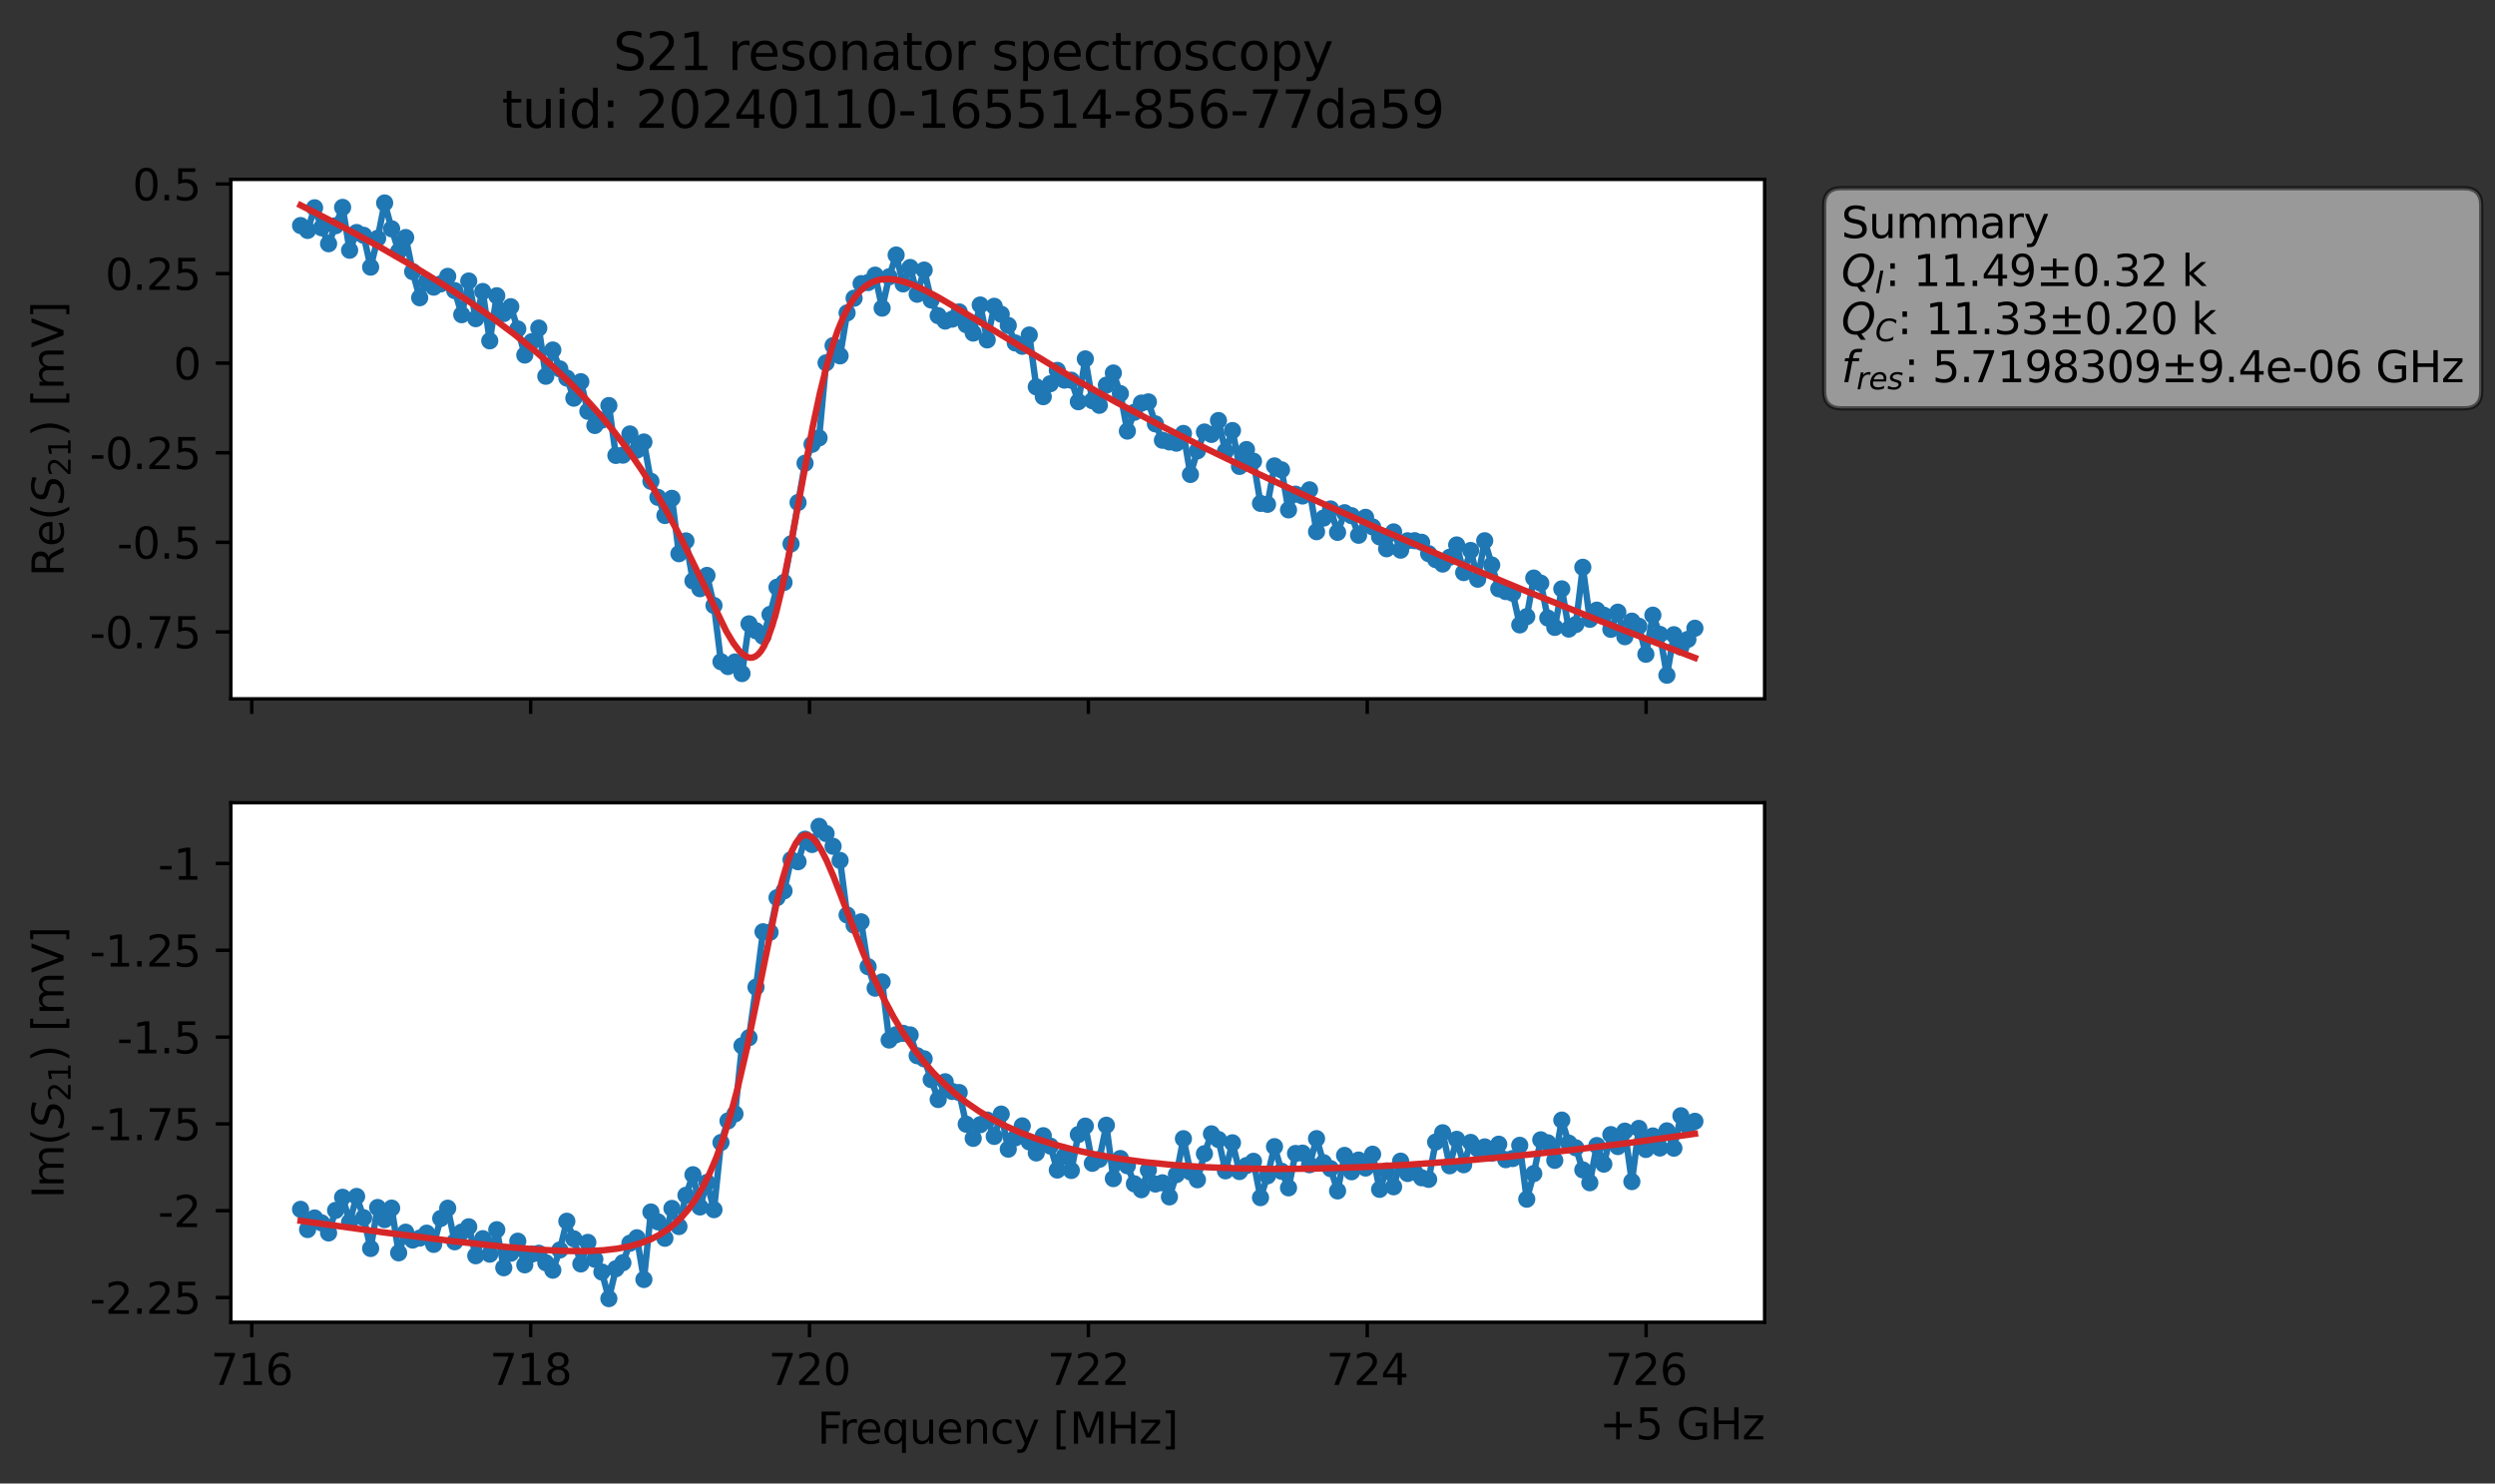 <?xml version="1.0" encoding="utf-8" standalone="no"?>
<!DOCTYPE svg PUBLIC "-//W3C//DTD SVG 1.1//EN"
  "http://www.w3.org/Graphics/SVG/1.1/DTD/svg11.dtd">
<svg xmlns:xlink="http://www.w3.org/1999/xlink" width="580.928pt" height="345.428pt" viewBox="0 0 580.928 345.428" xmlns="http://www.w3.org/2000/svg" version="1.1">
 <rect x="0" y="0" width="580.928" height="345.428" fill="#333333" stroke="none"/>
 <defs>
  <style type="text/css">*{stroke-linejoin: round; stroke-linecap: butt}</style>
 </defs>
 <g id="figure_1">
  <g id="patch_1">
   <path d="M 0 345.428 
L 580.928 345.428 
L 580.928 -0 
L 0 -0 
L 0 345.428 
z
" style="fill: none; opacity: 0"/>
  </g>
  <g id="axes_1">
   <g id="patch_2">
    <path d="M 53.752 162.72 
L 410.872 162.72 
L 410.872 41.76 
L 53.752 41.76 
z
" style="fill: #ffffff"/>
   </g>
   <g id="matplotlib.axis_1">
    <g id="xtick_1">
     <g id="line2d_1">
      <defs>
       <path id="m5dc7af60cf" d="M 0 0 
L 0 3.5 
" style="stroke: #000000; stroke-width: 0.8"/>
      </defs>
      <g>
       <use xlink:href="#m5dc7af60cf" x="58.621" y="162.72" style="stroke: #000000; stroke-width: 0.8"/>
      </g>
     </g>
    </g>
    <g id="xtick_2">
     <g id="line2d_2">
      <g>
       <use xlink:href="#m5dc7af60cf" x="123.552" y="162.72" style="stroke: #000000; stroke-width: 0.8"/>
      </g>
     </g>
    </g>
    <g id="xtick_3">
     <g id="line2d_3">
      <g>
       <use xlink:href="#m5dc7af60cf" x="188.483" y="162.72" style="stroke: #000000; stroke-width: 0.8"/>
      </g>
     </g>
    </g>
    <g id="xtick_4">
     <g id="line2d_4">
      <g>
       <use xlink:href="#m5dc7af60cf" x="253.414" y="162.72" style="stroke: #000000; stroke-width: 0.8"/>
      </g>
     </g>
    </g>
    <g id="xtick_5">
     <g id="line2d_5">
      <g>
       <use xlink:href="#m5dc7af60cf" x="318.345" y="162.72" style="stroke: #000000; stroke-width: 0.8"/>
      </g>
     </g>
    </g>
    <g id="xtick_6">
     <g id="line2d_6">
      <g>
       <use xlink:href="#m5dc7af60cf" x="383.276" y="162.72" style="stroke: #000000; stroke-width: 0.8"/>
      </g>
     </g>
    </g>
   </g>
   <g id="matplotlib.axis_2">
    <g id="ytick_1">
     <g id="line2d_7">
      <defs>
       <path id="m7e4082cd51" d="M 0 0 
L -3.5 0 
" style="stroke: #000000; stroke-width: 0.8"/>
      </defs>
      <g>
       <use xlink:href="#m7e4082cd51" x="53.752" y="147.131" style="stroke: #000000; stroke-width: 0.8"/>
      </g>
     </g>
     <g id="text_1">
      <!-- -0.75 -->
      <g transform="translate(20.878 150.93) scale(0.1 -0.1)">
       <defs>
        <path id="DejaVuSans-2d" d="M 313 2009 
L 1997 2009 
L 1997 1497 
L 313 1497 
L 313 2009 
z
" transform="scale(0.016)"/>
        <path id="DejaVuSans-30" d="M 2034 4250 
Q 1547 4250 1301 3770 
Q 1056 3291 1056 2328 
Q 1056 1369 1301 889 
Q 1547 409 2034 409 
Q 2525 409 2770 889 
Q 3016 1369 3016 2328 
Q 3016 3291 2770 3770 
Q 2525 4250 2034 4250 
z
M 2034 4750 
Q 2819 4750 3233 4129 
Q 3647 3509 3647 2328 
Q 3647 1150 3233 529 
Q 2819 -91 2034 -91 
Q 1250 -91 836 529 
Q 422 1150 422 2328 
Q 422 3509 836 4129 
Q 1250 4750 2034 4750 
z
" transform="scale(0.016)"/>
        <path id="DejaVuSans-2e" d="M 684 794 
L 1344 794 
L 1344 0 
L 684 0 
L 684 794 
z
" transform="scale(0.016)"/>
        <path id="DejaVuSans-37" d="M 525 4666 
L 3525 4666 
L 3525 4397 
L 1831 0 
L 1172 0 
L 2766 4134 
L 525 4134 
L 525 4666 
z
" transform="scale(0.016)"/>
        <path id="DejaVuSans-35" d="M 691 4666 
L 3169 4666 
L 3169 4134 
L 1269 4134 
L 1269 2991 
Q 1406 3038 1543 3061 
Q 1681 3084 1819 3084 
Q 2600 3084 3056 2656 
Q 3513 2228 3513 1497 
Q 3513 744 3044 326 
Q 2575 -91 1722 -91 
Q 1428 -91 1123 -41 
Q 819 9 494 109 
L 494 744 
Q 775 591 1075 516 
Q 1375 441 1709 441 
Q 2250 441 2565 725 
Q 2881 1009 2881 1497 
Q 2881 1984 2565 2268 
Q 2250 2553 1709 2553 
Q 1456 2553 1204 2497 
Q 953 2441 691 2322 
L 691 4666 
z
" transform="scale(0.016)"/>
       </defs>
       <use xlink:href="#DejaVuSans-2d"/>
       <use xlink:href="#DejaVuSans-30" x="36.084"/>
       <use xlink:href="#DejaVuSans-2e" x="99.707"/>
       <use xlink:href="#DejaVuSans-37" x="131.494"/>
       <use xlink:href="#DejaVuSans-35" x="195.117"/>
      </g>
     </g>
    </g>
    <g id="ytick_2">
     <g id="line2d_8">
      <g>
       <use xlink:href="#m7e4082cd51" x="53.752" y="126.273" style="stroke: #000000; stroke-width: 0.8"/>
      </g>
     </g>
     <g id="text_2">
      <!-- -0.5 -->
      <g transform="translate(27.241 130.072) scale(0.1 -0.1)">
       <use xlink:href="#DejaVuSans-2d"/>
       <use xlink:href="#DejaVuSans-30" x="36.084"/>
       <use xlink:href="#DejaVuSans-2e" x="99.707"/>
       <use xlink:href="#DejaVuSans-35" x="131.494"/>
      </g>
     </g>
    </g>
    <g id="ytick_3">
     <g id="line2d_9">
      <g>
       <use xlink:href="#m7e4082cd51" x="53.752" y="105.415" style="stroke: #000000; stroke-width: 0.8"/>
      </g>
     </g>
     <g id="text_3">
      <!-- -0.25 -->
      <g transform="translate(20.878 109.214) scale(0.1 -0.1)">
       <defs>
        <path id="DejaVuSans-32" d="M 1228 531 
L 3431 531 
L 3431 0 
L 469 0 
L 469 531 
Q 828 903 1448 1529 
Q 2069 2156 2228 2338 
Q 2531 2678 2651 2914 
Q 2772 3150 2772 3378 
Q 2772 3750 2511 3984 
Q 2250 4219 1831 4219 
Q 1534 4219 1204 4116 
Q 875 4013 500 3803 
L 500 4441 
Q 881 4594 1212 4672 
Q 1544 4750 1819 4750 
Q 2544 4750 2975 4387 
Q 3406 4025 3406 3419 
Q 3406 3131 3298 2873 
Q 3191 2616 2906 2266 
Q 2828 2175 2409 1742 
Q 1991 1309 1228 531 
z
" transform="scale(0.016)"/>
       </defs>
       <use xlink:href="#DejaVuSans-2d"/>
       <use xlink:href="#DejaVuSans-30" x="36.084"/>
       <use xlink:href="#DejaVuSans-2e" x="99.707"/>
       <use xlink:href="#DejaVuSans-32" x="131.494"/>
       <use xlink:href="#DejaVuSans-35" x="195.117"/>
      </g>
     </g>
    </g>
    <g id="ytick_4">
     <g id="line2d_10">
      <g>
       <use xlink:href="#m7e4082cd51" x="53.752" y="84.557" style="stroke: #000000; stroke-width: 0.8"/>
      </g>
     </g>
     <g id="text_4">
      <!-- 0 -->
      <g transform="translate(40.389 88.356) scale(0.1 -0.1)">
       <use xlink:href="#DejaVuSans-30"/>
      </g>
     </g>
    </g>
    <g id="ytick_5">
     <g id="line2d_11">
      <g>
       <use xlink:href="#m7e4082cd51" x="53.752" y="63.698" style="stroke: #000000; stroke-width: 0.8"/>
      </g>
     </g>
     <g id="text_5">
      <!-- 0.25 -->
      <g transform="translate(24.486 67.497) scale(0.1 -0.1)">
       <use xlink:href="#DejaVuSans-30"/>
       <use xlink:href="#DejaVuSans-2e" x="63.623"/>
       <use xlink:href="#DejaVuSans-32" x="95.41"/>
       <use xlink:href="#DejaVuSans-35" x="159.033"/>
      </g>
     </g>
    </g>
    <g id="ytick_6">
     <g id="line2d_12">
      <g>
       <use xlink:href="#m7e4082cd51" x="53.752" y="42.84" style="stroke: #000000; stroke-width: 0.8"/>
      </g>
     </g>
     <g id="text_6">
      <!-- 0.5 -->
      <g transform="translate(30.848 46.639) scale(0.1 -0.1)">
       <use xlink:href="#DejaVuSans-30"/>
       <use xlink:href="#DejaVuSans-2e" x="63.623"/>
       <use xlink:href="#DejaVuSans-35" x="95.41"/>
      </g>
     </g>
    </g>
    <g id="text_7">
     <!-- Re$(S_{21})$ [mV] -->
     <g transform="translate(14.798 134.24) rotate(-90) scale(0.1 -0.1)">
      <defs>
       <path id="DejaVuSans-52" d="M 2841 2188 
Q 3044 2119 3236 1894 
Q 3428 1669 3622 1275 
L 4263 0 
L 3584 0 
L 2988 1197 
Q 2756 1666 2539 1819 
Q 2322 1972 1947 1972 
L 1259 1972 
L 1259 0 
L 628 0 
L 628 4666 
L 2053 4666 
Q 2853 4666 3247 4331 
Q 3641 3997 3641 3322 
Q 3641 2881 3436 2590 
Q 3231 2300 2841 2188 
z
M 1259 4147 
L 1259 2491 
L 2053 2491 
Q 2509 2491 2742 2702 
Q 2975 2913 2975 3322 
Q 2975 3731 2742 3939 
Q 2509 4147 2053 4147 
L 1259 4147 
z
" transform="scale(0.016)"/>
       <path id="DejaVuSans-65" d="M 3597 1894 
L 3597 1613 
L 953 1613 
Q 991 1019 1311 708 
Q 1631 397 2203 397 
Q 2534 397 2845 478 
Q 3156 559 3463 722 
L 3463 178 
Q 3153 47 2828 -22 
Q 2503 -91 2169 -91 
Q 1331 -91 842 396 
Q 353 884 353 1716 
Q 353 2575 817 3079 
Q 1281 3584 2069 3584 
Q 2775 3584 3186 3129 
Q 3597 2675 3597 1894 
z
M 3022 2063 
Q 3016 2534 2758 2815 
Q 2500 3097 2075 3097 
Q 1594 3097 1305 2825 
Q 1016 2553 972 2059 
L 3022 2063 
z
" transform="scale(0.016)"/>
       <path id="DejaVuSans-28" d="M 1984 4856 
Q 1566 4138 1362 3434 
Q 1159 2731 1159 2009 
Q 1159 1288 1364 580 
Q 1569 -128 1984 -844 
L 1484 -844 
Q 1016 -109 783 600 
Q 550 1309 550 2009 
Q 550 2706 781 3412 
Q 1013 4119 1484 4856 
L 1984 4856 
z
" transform="scale(0.016)"/>
       <path id="DejaVuSans-Oblique-53" d="M 3859 4513 
L 3738 3897 
Q 3422 4066 3111 4152 
Q 2800 4238 2509 4238 
Q 1944 4238 1609 3991 
Q 1275 3744 1275 3334 
Q 1275 3109 1398 2989 
Q 1522 2869 2034 2731 
L 2413 2638 
Q 3053 2472 3303 2217 
Q 3553 1963 3553 1503 
Q 3553 797 2998 353 
Q 2444 -91 1538 -91 
Q 1166 -91 791 -17 
Q 416 56 38 206 
L 166 856 
Q 513 641 861 531 
Q 1209 422 1556 422 
Q 2147 422 2503 684 
Q 2859 947 2859 1369 
Q 2859 1650 2717 1795 
Q 2575 1941 2106 2059 
L 1728 2156 
Q 1081 2325 845 2545 
Q 609 2766 609 3163 
Q 609 3859 1145 4304 
Q 1681 4750 2541 4750 
Q 2875 4750 3203 4690 
Q 3531 4631 3859 4513 
z
" transform="scale(0.016)"/>
       <path id="DejaVuSans-31" d="M 794 531 
L 1825 531 
L 1825 4091 
L 703 3866 
L 703 4441 
L 1819 4666 
L 2450 4666 
L 2450 531 
L 3481 531 
L 3481 0 
L 794 0 
L 794 531 
z
" transform="scale(0.016)"/>
       <path id="DejaVuSans-29" d="M 513 4856 
L 1013 4856 
Q 1481 4119 1714 3412 
Q 1947 2706 1947 2009 
Q 1947 1309 1714 600 
Q 1481 -109 1013 -844 
L 513 -844 
Q 928 -128 1133 580 
Q 1338 1288 1338 2009 
Q 1338 2731 1133 3434 
Q 928 4138 513 4856 
z
" transform="scale(0.016)"/>
       <path id="DejaVuSans-20" transform="scale(0.016)"/>
       <path id="DejaVuSans-5b" d="M 550 4863 
L 1875 4863 
L 1875 4416 
L 1125 4416 
L 1125 -397 
L 1875 -397 
L 1875 -844 
L 550 -844 
L 550 4863 
z
" transform="scale(0.016)"/>
       <path id="DejaVuSans-6d" d="M 3328 2828 
Q 3544 3216 3844 3400 
Q 4144 3584 4550 3584 
Q 5097 3584 5394 3201 
Q 5691 2819 5691 2113 
L 5691 0 
L 5113 0 
L 5113 2094 
Q 5113 2597 4934 2840 
Q 4756 3084 4391 3084 
Q 3944 3084 3684 2787 
Q 3425 2491 3425 1978 
L 3425 0 
L 2847 0 
L 2847 2094 
Q 2847 2600 2669 2842 
Q 2491 3084 2119 3084 
Q 1678 3084 1418 2786 
Q 1159 2488 1159 1978 
L 1159 0 
L 581 0 
L 581 3500 
L 1159 3500 
L 1159 2956 
Q 1356 3278 1631 3431 
Q 1906 3584 2284 3584 
Q 2666 3584 2933 3390 
Q 3200 3197 3328 2828 
z
" transform="scale(0.016)"/>
       <path id="DejaVuSans-56" d="M 1831 0 
L 50 4666 
L 709 4666 
L 2188 738 
L 3669 4666 
L 4325 4666 
L 2547 0 
L 1831 0 
z
" transform="scale(0.016)"/>
       <path id="DejaVuSans-5d" d="M 1947 4863 
L 1947 -844 
L 622 -844 
L 622 -397 
L 1369 -397 
L 1369 4416 
L 622 4416 
L 622 4863 
L 1947 4863 
z
" transform="scale(0.016)"/>
      </defs>
      <use xlink:href="#DejaVuSans-52" transform="translate(0 0.016)"/>
      <use xlink:href="#DejaVuSans-65" transform="translate(69.482 0.016)"/>
      <use xlink:href="#DejaVuSans-28" transform="translate(131.006 0.016)"/>
      <use xlink:href="#DejaVuSans-Oblique-53" transform="translate(170.02 0.016)"/>
      <use xlink:href="#DejaVuSans-32" transform="translate(233.496 -16.391) scale(0.7)"/>
      <use xlink:href="#DejaVuSans-31" transform="translate(278.032 -16.391) scale(0.7)"/>
      <use xlink:href="#DejaVuSans-29" transform="translate(325.303 0.016)"/>
      <use xlink:href="#DejaVuSans-20" transform="translate(364.316 0.016)"/>
      <use xlink:href="#DejaVuSans-5b" transform="translate(396.104 0.016)"/>
      <use xlink:href="#DejaVuSans-6d" transform="translate(435.117 0.016)"/>
      <use xlink:href="#DejaVuSans-56" transform="translate(532.529 0.016)"/>
      <use xlink:href="#DejaVuSans-5d" transform="translate(600.938 0.016)"/>
     </g>
    </g>
   </g>
   <g id="line2d_13">
    <path d="M 69.984 52.516 
L 71.616 53.654 
L 73.247 48.38 
L 74.879 53.038 
L 76.51 56.754 
L 79.773 48.283 
L 81.404 58.264 
L 83.036 54.143 
L 84.667 54.786 
L 86.299 62.202 
L 87.93 55.489 
L 89.561 47.258 
L 91.193 53.285 
L 92.824 58.525 
L 94.456 55.309 
L 96.087 63.25 
L 97.719 69.326 
L 99.35 65.525 
L 100.981 66.859 
L 102.613 66.102 
L 104.244 64.346 
L 105.876 67.665 
L 107.507 73.274 
L 109.139 65.433 
L 110.77 74.199 
L 112.401 67.873 
L 114.033 79.362 
L 115.664 68.863 
L 117.296 73.001 
L 118.927 71.41 
L 120.559 76.598 
L 122.19 82.674 
L 125.453 76.384 
L 127.084 87.609 
L 128.716 81.495 
L 130.347 85.894 
L 131.979 88.033 
L 133.61 92.715 
L 135.241 88.876 
L 136.873 95.762 
L 138.504 99.068 
L 140.136 97.821 
L 141.767 94.43 
L 143.399 106.042 
L 145.03 105.977 
L 146.661 101.042 
L 148.293 104.81 
L 149.924 102.913 
L 151.556 112.065 
L 153.187 115.797 
L 154.819 120.027 
L 156.45 116.028 
L 158.082 128.924 
L 159.713 125.945 
L 161.344 135.262 
L 162.976 137.076 
L 164.607 133.981 
L 166.239 140.983 
L 167.87 154.077 
L 169.502 155.202 
L 171.133 154.137 
L 172.764 156.834 
L 174.396 145.255 
L 176.027 146.862 
L 177.659 148.154 
L 179.29 143.063 
L 180.922 136.726 
L 182.553 135.611 
L 184.184 126.628 
L 187.447 107.854 
L 189.079 103.452 
L 190.71 101.965 
L 192.342 84.483 
L 193.973 80.468 
L 195.604 82.861 
L 197.236 72.862 
L 200.499 66.039 
L 202.13 65.792 
L 203.762 64.063 
L 205.393 71.746 
L 207.024 64.45 
L 208.656 59.378 
L 210.287 66.107 
L 211.919 62.285 
L 213.55 68.515 
L 215.182 62.881 
L 216.813 69.852 
L 218.444 73.504 
L 220.076 74.76 
L 221.707 74.305 
L 223.339 72.625 
L 224.97 75.597 
L 226.602 77.556 
L 228.233 71.018 
L 229.864 79.144 
L 231.496 71.315 
L 233.127 73.165 
L 234.759 75.78 
L 236.39 79.852 
L 238.022 80.631 
L 239.653 78.003 
L 241.284 90.081 
L 242.916 92.362 
L 246.179 86.25 
L 247.81 88.502 
L 249.442 88.531 
L 251.073 93.538 
L 252.704 83.566 
L 254.336 93.294 
L 255.967 94.372 
L 257.599 89.674 
L 259.23 86.848 
L 260.862 91.65 
L 262.493 100.378 
L 264.124 95.995 
L 265.756 93.853 
L 267.387 93.572 
L 269.019 98.691 
L 270.65 102.507 
L 273.913 103.19 
L 275.544 100.925 
L 277.176 110.476 
L 278.807 104.972 
L 280.439 100.588 
L 282.07 101.151 
L 283.702 97.917 
L 285.333 105.096 
L 286.964 100.253 
L 288.596 108.6 
L 290.227 104.671 
L 291.859 107.389 
L 293.49 117.206 
L 295.122 117.427 
L 296.753 108.48 
L 298.384 109.396 
L 300.016 118.724 
L 301.647 115.058 
L 303.279 115.487 
L 304.91 114.053 
L 306.542 123.799 
L 308.173 120.638 
L 309.804 118.505 
L 311.436 123.957 
L 313.067 119.38 
L 314.699 120.075 
L 316.33 124.629 
L 317.962 120.452 
L 321.224 125.012 
L 322.856 127.776 
L 324.487 123.844 
L 326.119 128.101 
L 327.75 125.917 
L 329.382 125.896 
L 331.013 126.265 
L 332.644 128.911 
L 334.276 130.295 
L 335.907 131.337 
L 337.539 129.745 
L 339.17 126.887 
L 340.802 133.324 
L 342.433 128.172 
L 344.065 134.864 
L 345.696 125.908 
L 348.959 137.096 
L 350.59 137.738 
L 352.222 138.128 
L 353.853 145.507 
L 355.485 143.57 
L 357.116 134.595 
L 358.747 135.775 
L 360.379 143.898 
L 362.01 146.084 
L 363.642 137.115 
L 365.273 146.476 
L 366.905 145.42 
L 368.536 132.085 
L 370.167 144.204 
L 371.799 142.066 
L 373.43 143.244 
L 375.062 146.535 
L 376.693 142.539 
L 378.325 148.252 
L 379.956 144.626 
L 381.587 145.812 
L 383.219 152.34 
L 384.85 143.236 
L 386.482 147.711 
L 388.113 157.222 
L 389.745 147.787 
L 391.376 150.668 
L 393.007 148.867 
L 394.639 146.279 
L 394.639 146.279 
" clip-path="url(#p4f5fdd28d6)" style="fill: none; stroke: #1f77b4; stroke-width: 1.5; stroke-linecap: square"/>
    <defs>
     <path id="m68fcd1223f" d="M 0 1.5 
C 0.398 1.5 0.779 1.342 1.061 1.061 
C 1.342 0.779 1.5 0.398 1.5 0 
C 1.5 -0.398 1.342 -0.779 1.061 -1.061 
C 0.779 -1.342 0.398 -1.5 0 -1.5 
C -0.398 -1.5 -0.779 -1.342 -1.061 -1.061 
C -1.342 -0.779 -1.5 -0.398 -1.5 0 
C -1.5 0.398 -1.342 0.779 -1.061 1.061 
C -0.779 1.342 -0.398 1.5 0 1.5 
z
" style="stroke: #1f77b4"/>
    </defs>
    <g clip-path="url(#p4f5fdd28d6)">
     <use xlink:href="#m68fcd1223f" x="69.984" y="52.516" style="fill: #1f77b4; stroke: #1f77b4"/>
     <use xlink:href="#m68fcd1223f" x="71.616" y="53.654" style="fill: #1f77b4; stroke: #1f77b4"/>
     <use xlink:href="#m68fcd1223f" x="73.247" y="48.38" style="fill: #1f77b4; stroke: #1f77b4"/>
     <use xlink:href="#m68fcd1223f" x="74.879" y="53.038" style="fill: #1f77b4; stroke: #1f77b4"/>
     <use xlink:href="#m68fcd1223f" x="76.51" y="56.754" style="fill: #1f77b4; stroke: #1f77b4"/>
     <use xlink:href="#m68fcd1223f" x="78.141" y="52.553" style="fill: #1f77b4; stroke: #1f77b4"/>
     <use xlink:href="#m68fcd1223f" x="79.773" y="48.283" style="fill: #1f77b4; stroke: #1f77b4"/>
     <use xlink:href="#m68fcd1223f" x="81.404" y="58.264" style="fill: #1f77b4; stroke: #1f77b4"/>
     <use xlink:href="#m68fcd1223f" x="83.036" y="54.143" style="fill: #1f77b4; stroke: #1f77b4"/>
     <use xlink:href="#m68fcd1223f" x="84.667" y="54.786" style="fill: #1f77b4; stroke: #1f77b4"/>
     <use xlink:href="#m68fcd1223f" x="86.299" y="62.202" style="fill: #1f77b4; stroke: #1f77b4"/>
     <use xlink:href="#m68fcd1223f" x="87.93" y="55.489" style="fill: #1f77b4; stroke: #1f77b4"/>
     <use xlink:href="#m68fcd1223f" x="89.561" y="47.258" style="fill: #1f77b4; stroke: #1f77b4"/>
     <use xlink:href="#m68fcd1223f" x="91.193" y="53.285" style="fill: #1f77b4; stroke: #1f77b4"/>
     <use xlink:href="#m68fcd1223f" x="92.824" y="58.525" style="fill: #1f77b4; stroke: #1f77b4"/>
     <use xlink:href="#m68fcd1223f" x="94.456" y="55.309" style="fill: #1f77b4; stroke: #1f77b4"/>
     <use xlink:href="#m68fcd1223f" x="96.087" y="63.25" style="fill: #1f77b4; stroke: #1f77b4"/>
     <use xlink:href="#m68fcd1223f" x="97.719" y="69.326" style="fill: #1f77b4; stroke: #1f77b4"/>
     <use xlink:href="#m68fcd1223f" x="99.35" y="65.525" style="fill: #1f77b4; stroke: #1f77b4"/>
     <use xlink:href="#m68fcd1223f" x="100.981" y="66.859" style="fill: #1f77b4; stroke: #1f77b4"/>
     <use xlink:href="#m68fcd1223f" x="102.613" y="66.102" style="fill: #1f77b4; stroke: #1f77b4"/>
     <use xlink:href="#m68fcd1223f" x="104.244" y="64.346" style="fill: #1f77b4; stroke: #1f77b4"/>
     <use xlink:href="#m68fcd1223f" x="105.876" y="67.665" style="fill: #1f77b4; stroke: #1f77b4"/>
     <use xlink:href="#m68fcd1223f" x="107.507" y="73.274" style="fill: #1f77b4; stroke: #1f77b4"/>
     <use xlink:href="#m68fcd1223f" x="109.139" y="65.433" style="fill: #1f77b4; stroke: #1f77b4"/>
     <use xlink:href="#m68fcd1223f" x="110.77" y="74.199" style="fill: #1f77b4; stroke: #1f77b4"/>
     <use xlink:href="#m68fcd1223f" x="112.401" y="67.873" style="fill: #1f77b4; stroke: #1f77b4"/>
     <use xlink:href="#m68fcd1223f" x="114.033" y="79.362" style="fill: #1f77b4; stroke: #1f77b4"/>
     <use xlink:href="#m68fcd1223f" x="115.664" y="68.863" style="fill: #1f77b4; stroke: #1f77b4"/>
     <use xlink:href="#m68fcd1223f" x="117.296" y="73.001" style="fill: #1f77b4; stroke: #1f77b4"/>
     <use xlink:href="#m68fcd1223f" x="118.927" y="71.41" style="fill: #1f77b4; stroke: #1f77b4"/>
     <use xlink:href="#m68fcd1223f" x="120.559" y="76.598" style="fill: #1f77b4; stroke: #1f77b4"/>
     <use xlink:href="#m68fcd1223f" x="122.19" y="82.674" style="fill: #1f77b4; stroke: #1f77b4"/>
     <use xlink:href="#m68fcd1223f" x="123.821" y="79.561" style="fill: #1f77b4; stroke: #1f77b4"/>
     <use xlink:href="#m68fcd1223f" x="125.453" y="76.384" style="fill: #1f77b4; stroke: #1f77b4"/>
     <use xlink:href="#m68fcd1223f" x="127.084" y="87.609" style="fill: #1f77b4; stroke: #1f77b4"/>
     <use xlink:href="#m68fcd1223f" x="128.716" y="81.495" style="fill: #1f77b4; stroke: #1f77b4"/>
     <use xlink:href="#m68fcd1223f" x="130.347" y="85.894" style="fill: #1f77b4; stroke: #1f77b4"/>
     <use xlink:href="#m68fcd1223f" x="131.979" y="88.033" style="fill: #1f77b4; stroke: #1f77b4"/>
     <use xlink:href="#m68fcd1223f" x="133.61" y="92.715" style="fill: #1f77b4; stroke: #1f77b4"/>
     <use xlink:href="#m68fcd1223f" x="135.241" y="88.876" style="fill: #1f77b4; stroke: #1f77b4"/>
     <use xlink:href="#m68fcd1223f" x="136.873" y="95.762" style="fill: #1f77b4; stroke: #1f77b4"/>
     <use xlink:href="#m68fcd1223f" x="138.504" y="99.068" style="fill: #1f77b4; stroke: #1f77b4"/>
     <use xlink:href="#m68fcd1223f" x="140.136" y="97.821" style="fill: #1f77b4; stroke: #1f77b4"/>
     <use xlink:href="#m68fcd1223f" x="141.767" y="94.43" style="fill: #1f77b4; stroke: #1f77b4"/>
     <use xlink:href="#m68fcd1223f" x="143.399" y="106.042" style="fill: #1f77b4; stroke: #1f77b4"/>
     <use xlink:href="#m68fcd1223f" x="145.03" y="105.977" style="fill: #1f77b4; stroke: #1f77b4"/>
     <use xlink:href="#m68fcd1223f" x="146.661" y="101.042" style="fill: #1f77b4; stroke: #1f77b4"/>
     <use xlink:href="#m68fcd1223f" x="148.293" y="104.81" style="fill: #1f77b4; stroke: #1f77b4"/>
     <use xlink:href="#m68fcd1223f" x="149.924" y="102.913" style="fill: #1f77b4; stroke: #1f77b4"/>
     <use xlink:href="#m68fcd1223f" x="151.556" y="112.065" style="fill: #1f77b4; stroke: #1f77b4"/>
     <use xlink:href="#m68fcd1223f" x="153.187" y="115.797" style="fill: #1f77b4; stroke: #1f77b4"/>
     <use xlink:href="#m68fcd1223f" x="154.819" y="120.027" style="fill: #1f77b4; stroke: #1f77b4"/>
     <use xlink:href="#m68fcd1223f" x="156.45" y="116.028" style="fill: #1f77b4; stroke: #1f77b4"/>
     <use xlink:href="#m68fcd1223f" x="158.082" y="128.924" style="fill: #1f77b4; stroke: #1f77b4"/>
     <use xlink:href="#m68fcd1223f" x="159.713" y="125.945" style="fill: #1f77b4; stroke: #1f77b4"/>
     <use xlink:href="#m68fcd1223f" x="161.344" y="135.262" style="fill: #1f77b4; stroke: #1f77b4"/>
     <use xlink:href="#m68fcd1223f" x="162.976" y="137.076" style="fill: #1f77b4; stroke: #1f77b4"/>
     <use xlink:href="#m68fcd1223f" x="164.607" y="133.981" style="fill: #1f77b4; stroke: #1f77b4"/>
     <use xlink:href="#m68fcd1223f" x="166.239" y="140.983" style="fill: #1f77b4; stroke: #1f77b4"/>
     <use xlink:href="#m68fcd1223f" x="167.87" y="154.077" style="fill: #1f77b4; stroke: #1f77b4"/>
     <use xlink:href="#m68fcd1223f" x="169.502" y="155.202" style="fill: #1f77b4; stroke: #1f77b4"/>
     <use xlink:href="#m68fcd1223f" x="171.133" y="154.137" style="fill: #1f77b4; stroke: #1f77b4"/>
     <use xlink:href="#m68fcd1223f" x="172.764" y="156.834" style="fill: #1f77b4; stroke: #1f77b4"/>
     <use xlink:href="#m68fcd1223f" x="174.396" y="145.255" style="fill: #1f77b4; stroke: #1f77b4"/>
     <use xlink:href="#m68fcd1223f" x="176.027" y="146.862" style="fill: #1f77b4; stroke: #1f77b4"/>
     <use xlink:href="#m68fcd1223f" x="177.659" y="148.154" style="fill: #1f77b4; stroke: #1f77b4"/>
     <use xlink:href="#m68fcd1223f" x="179.29" y="143.063" style="fill: #1f77b4; stroke: #1f77b4"/>
     <use xlink:href="#m68fcd1223f" x="180.922" y="136.726" style="fill: #1f77b4; stroke: #1f77b4"/>
     <use xlink:href="#m68fcd1223f" x="182.553" y="135.611" style="fill: #1f77b4; stroke: #1f77b4"/>
     <use xlink:href="#m68fcd1223f" x="184.184" y="126.628" style="fill: #1f77b4; stroke: #1f77b4"/>
     <use xlink:href="#m68fcd1223f" x="185.816" y="117.006" style="fill: #1f77b4; stroke: #1f77b4"/>
     <use xlink:href="#m68fcd1223f" x="187.447" y="107.854" style="fill: #1f77b4; stroke: #1f77b4"/>
     <use xlink:href="#m68fcd1223f" x="189.079" y="103.452" style="fill: #1f77b4; stroke: #1f77b4"/>
     <use xlink:href="#m68fcd1223f" x="190.71" y="101.965" style="fill: #1f77b4; stroke: #1f77b4"/>
     <use xlink:href="#m68fcd1223f" x="192.342" y="84.483" style="fill: #1f77b4; stroke: #1f77b4"/>
     <use xlink:href="#m68fcd1223f" x="193.973" y="80.468" style="fill: #1f77b4; stroke: #1f77b4"/>
     <use xlink:href="#m68fcd1223f" x="195.604" y="82.861" style="fill: #1f77b4; stroke: #1f77b4"/>
     <use xlink:href="#m68fcd1223f" x="197.236" y="72.862" style="fill: #1f77b4; stroke: #1f77b4"/>
     <use xlink:href="#m68fcd1223f" x="198.867" y="69.438" style="fill: #1f77b4; stroke: #1f77b4"/>
     <use xlink:href="#m68fcd1223f" x="200.499" y="66.039" style="fill: #1f77b4; stroke: #1f77b4"/>
     <use xlink:href="#m68fcd1223f" x="202.13" y="65.792" style="fill: #1f77b4; stroke: #1f77b4"/>
     <use xlink:href="#m68fcd1223f" x="203.762" y="64.063" style="fill: #1f77b4; stroke: #1f77b4"/>
     <use xlink:href="#m68fcd1223f" x="205.393" y="71.746" style="fill: #1f77b4; stroke: #1f77b4"/>
     <use xlink:href="#m68fcd1223f" x="207.024" y="64.45" style="fill: #1f77b4; stroke: #1f77b4"/>
     <use xlink:href="#m68fcd1223f" x="208.656" y="59.378" style="fill: #1f77b4; stroke: #1f77b4"/>
     <use xlink:href="#m68fcd1223f" x="210.287" y="66.107" style="fill: #1f77b4; stroke: #1f77b4"/>
     <use xlink:href="#m68fcd1223f" x="211.919" y="62.285" style="fill: #1f77b4; stroke: #1f77b4"/>
     <use xlink:href="#m68fcd1223f" x="213.55" y="68.515" style="fill: #1f77b4; stroke: #1f77b4"/>
     <use xlink:href="#m68fcd1223f" x="215.182" y="62.881" style="fill: #1f77b4; stroke: #1f77b4"/>
     <use xlink:href="#m68fcd1223f" x="216.813" y="69.852" style="fill: #1f77b4; stroke: #1f77b4"/>
     <use xlink:href="#m68fcd1223f" x="218.444" y="73.504" style="fill: #1f77b4; stroke: #1f77b4"/>
     <use xlink:href="#m68fcd1223f" x="220.076" y="74.76" style="fill: #1f77b4; stroke: #1f77b4"/>
     <use xlink:href="#m68fcd1223f" x="221.707" y="74.305" style="fill: #1f77b4; stroke: #1f77b4"/>
     <use xlink:href="#m68fcd1223f" x="223.339" y="72.625" style="fill: #1f77b4; stroke: #1f77b4"/>
     <use xlink:href="#m68fcd1223f" x="224.97" y="75.597" style="fill: #1f77b4; stroke: #1f77b4"/>
     <use xlink:href="#m68fcd1223f" x="226.602" y="77.556" style="fill: #1f77b4; stroke: #1f77b4"/>
     <use xlink:href="#m68fcd1223f" x="228.233" y="71.018" style="fill: #1f77b4; stroke: #1f77b4"/>
     <use xlink:href="#m68fcd1223f" x="229.864" y="79.144" style="fill: #1f77b4; stroke: #1f77b4"/>
     <use xlink:href="#m68fcd1223f" x="231.496" y="71.315" style="fill: #1f77b4; stroke: #1f77b4"/>
     <use xlink:href="#m68fcd1223f" x="233.127" y="73.165" style="fill: #1f77b4; stroke: #1f77b4"/>
     <use xlink:href="#m68fcd1223f" x="234.759" y="75.78" style="fill: #1f77b4; stroke: #1f77b4"/>
     <use xlink:href="#m68fcd1223f" x="236.39" y="79.852" style="fill: #1f77b4; stroke: #1f77b4"/>
     <use xlink:href="#m68fcd1223f" x="238.022" y="80.631" style="fill: #1f77b4; stroke: #1f77b4"/>
     <use xlink:href="#m68fcd1223f" x="239.653" y="78.003" style="fill: #1f77b4; stroke: #1f77b4"/>
     <use xlink:href="#m68fcd1223f" x="241.284" y="90.081" style="fill: #1f77b4; stroke: #1f77b4"/>
     <use xlink:href="#m68fcd1223f" x="242.916" y="92.362" style="fill: #1f77b4; stroke: #1f77b4"/>
     <use xlink:href="#m68fcd1223f" x="244.547" y="89.351" style="fill: #1f77b4; stroke: #1f77b4"/>
     <use xlink:href="#m68fcd1223f" x="246.179" y="86.25" style="fill: #1f77b4; stroke: #1f77b4"/>
     <use xlink:href="#m68fcd1223f" x="247.81" y="88.502" style="fill: #1f77b4; stroke: #1f77b4"/>
     <use xlink:href="#m68fcd1223f" x="249.442" y="88.531" style="fill: #1f77b4; stroke: #1f77b4"/>
     <use xlink:href="#m68fcd1223f" x="251.073" y="93.538" style="fill: #1f77b4; stroke: #1f77b4"/>
     <use xlink:href="#m68fcd1223f" x="252.704" y="83.566" style="fill: #1f77b4; stroke: #1f77b4"/>
     <use xlink:href="#m68fcd1223f" x="254.336" y="93.294" style="fill: #1f77b4; stroke: #1f77b4"/>
     <use xlink:href="#m68fcd1223f" x="255.967" y="94.372" style="fill: #1f77b4; stroke: #1f77b4"/>
     <use xlink:href="#m68fcd1223f" x="257.599" y="89.674" style="fill: #1f77b4; stroke: #1f77b4"/>
     <use xlink:href="#m68fcd1223f" x="259.23" y="86.848" style="fill: #1f77b4; stroke: #1f77b4"/>
     <use xlink:href="#m68fcd1223f" x="260.862" y="91.65" style="fill: #1f77b4; stroke: #1f77b4"/>
     <use xlink:href="#m68fcd1223f" x="262.493" y="100.378" style="fill: #1f77b4; stroke: #1f77b4"/>
     <use xlink:href="#m68fcd1223f" x="264.124" y="95.995" style="fill: #1f77b4; stroke: #1f77b4"/>
     <use xlink:href="#m68fcd1223f" x="265.756" y="93.853" style="fill: #1f77b4; stroke: #1f77b4"/>
     <use xlink:href="#m68fcd1223f" x="267.387" y="93.572" style="fill: #1f77b4; stroke: #1f77b4"/>
     <use xlink:href="#m68fcd1223f" x="269.019" y="98.691" style="fill: #1f77b4; stroke: #1f77b4"/>
     <use xlink:href="#m68fcd1223f" x="270.65" y="102.507" style="fill: #1f77b4; stroke: #1f77b4"/>
     <use xlink:href="#m68fcd1223f" x="272.282" y="102.901" style="fill: #1f77b4; stroke: #1f77b4"/>
     <use xlink:href="#m68fcd1223f" x="273.913" y="103.19" style="fill: #1f77b4; stroke: #1f77b4"/>
     <use xlink:href="#m68fcd1223f" x="275.544" y="100.925" style="fill: #1f77b4; stroke: #1f77b4"/>
     <use xlink:href="#m68fcd1223f" x="277.176" y="110.476" style="fill: #1f77b4; stroke: #1f77b4"/>
     <use xlink:href="#m68fcd1223f" x="278.807" y="104.972" style="fill: #1f77b4; stroke: #1f77b4"/>
     <use xlink:href="#m68fcd1223f" x="280.439" y="100.588" style="fill: #1f77b4; stroke: #1f77b4"/>
     <use xlink:href="#m68fcd1223f" x="282.07" y="101.151" style="fill: #1f77b4; stroke: #1f77b4"/>
     <use xlink:href="#m68fcd1223f" x="283.702" y="97.917" style="fill: #1f77b4; stroke: #1f77b4"/>
     <use xlink:href="#m68fcd1223f" x="285.333" y="105.096" style="fill: #1f77b4; stroke: #1f77b4"/>
     <use xlink:href="#m68fcd1223f" x="286.964" y="100.253" style="fill: #1f77b4; stroke: #1f77b4"/>
     <use xlink:href="#m68fcd1223f" x="288.596" y="108.6" style="fill: #1f77b4; stroke: #1f77b4"/>
     <use xlink:href="#m68fcd1223f" x="290.227" y="104.671" style="fill: #1f77b4; stroke: #1f77b4"/>
     <use xlink:href="#m68fcd1223f" x="291.859" y="107.389" style="fill: #1f77b4; stroke: #1f77b4"/>
     <use xlink:href="#m68fcd1223f" x="293.49" y="117.206" style="fill: #1f77b4; stroke: #1f77b4"/>
     <use xlink:href="#m68fcd1223f" x="295.122" y="117.427" style="fill: #1f77b4; stroke: #1f77b4"/>
     <use xlink:href="#m68fcd1223f" x="296.753" y="108.48" style="fill: #1f77b4; stroke: #1f77b4"/>
     <use xlink:href="#m68fcd1223f" x="298.384" y="109.396" style="fill: #1f77b4; stroke: #1f77b4"/>
     <use xlink:href="#m68fcd1223f" x="300.016" y="118.724" style="fill: #1f77b4; stroke: #1f77b4"/>
     <use xlink:href="#m68fcd1223f" x="301.647" y="115.058" style="fill: #1f77b4; stroke: #1f77b4"/>
     <use xlink:href="#m68fcd1223f" x="303.279" y="115.487" style="fill: #1f77b4; stroke: #1f77b4"/>
     <use xlink:href="#m68fcd1223f" x="304.91" y="114.053" style="fill: #1f77b4; stroke: #1f77b4"/>
     <use xlink:href="#m68fcd1223f" x="306.542" y="123.799" style="fill: #1f77b4; stroke: #1f77b4"/>
     <use xlink:href="#m68fcd1223f" x="308.173" y="120.638" style="fill: #1f77b4; stroke: #1f77b4"/>
     <use xlink:href="#m68fcd1223f" x="309.804" y="118.505" style="fill: #1f77b4; stroke: #1f77b4"/>
     <use xlink:href="#m68fcd1223f" x="311.436" y="123.957" style="fill: #1f77b4; stroke: #1f77b4"/>
     <use xlink:href="#m68fcd1223f" x="313.067" y="119.38" style="fill: #1f77b4; stroke: #1f77b4"/>
     <use xlink:href="#m68fcd1223f" x="314.699" y="120.075" style="fill: #1f77b4; stroke: #1f77b4"/>
     <use xlink:href="#m68fcd1223f" x="316.33" y="124.629" style="fill: #1f77b4; stroke: #1f77b4"/>
     <use xlink:href="#m68fcd1223f" x="317.962" y="120.452" style="fill: #1f77b4; stroke: #1f77b4"/>
     <use xlink:href="#m68fcd1223f" x="319.593" y="122.682" style="fill: #1f77b4; stroke: #1f77b4"/>
     <use xlink:href="#m68fcd1223f" x="321.224" y="125.012" style="fill: #1f77b4; stroke: #1f77b4"/>
     <use xlink:href="#m68fcd1223f" x="322.856" y="127.776" style="fill: #1f77b4; stroke: #1f77b4"/>
     <use xlink:href="#m68fcd1223f" x="324.487" y="123.844" style="fill: #1f77b4; stroke: #1f77b4"/>
     <use xlink:href="#m68fcd1223f" x="326.119" y="128.101" style="fill: #1f77b4; stroke: #1f77b4"/>
     <use xlink:href="#m68fcd1223f" x="327.75" y="125.917" style="fill: #1f77b4; stroke: #1f77b4"/>
     <use xlink:href="#m68fcd1223f" x="329.382" y="125.896" style="fill: #1f77b4; stroke: #1f77b4"/>
     <use xlink:href="#m68fcd1223f" x="331.013" y="126.265" style="fill: #1f77b4; stroke: #1f77b4"/>
     <use xlink:href="#m68fcd1223f" x="332.644" y="128.911" style="fill: #1f77b4; stroke: #1f77b4"/>
     <use xlink:href="#m68fcd1223f" x="334.276" y="130.295" style="fill: #1f77b4; stroke: #1f77b4"/>
     <use xlink:href="#m68fcd1223f" x="335.907" y="131.337" style="fill: #1f77b4; stroke: #1f77b4"/>
     <use xlink:href="#m68fcd1223f" x="337.539" y="129.745" style="fill: #1f77b4; stroke: #1f77b4"/>
     <use xlink:href="#m68fcd1223f" x="339.17" y="126.887" style="fill: #1f77b4; stroke: #1f77b4"/>
     <use xlink:href="#m68fcd1223f" x="340.802" y="133.324" style="fill: #1f77b4; stroke: #1f77b4"/>
     <use xlink:href="#m68fcd1223f" x="342.433" y="128.172" style="fill: #1f77b4; stroke: #1f77b4"/>
     <use xlink:href="#m68fcd1223f" x="344.065" y="134.864" style="fill: #1f77b4; stroke: #1f77b4"/>
     <use xlink:href="#m68fcd1223f" x="345.696" y="125.908" style="fill: #1f77b4; stroke: #1f77b4"/>
     <use xlink:href="#m68fcd1223f" x="347.327" y="131.559" style="fill: #1f77b4; stroke: #1f77b4"/>
     <use xlink:href="#m68fcd1223f" x="348.959" y="137.096" style="fill: #1f77b4; stroke: #1f77b4"/>
     <use xlink:href="#m68fcd1223f" x="350.59" y="137.738" style="fill: #1f77b4; stroke: #1f77b4"/>
     <use xlink:href="#m68fcd1223f" x="352.222" y="138.128" style="fill: #1f77b4; stroke: #1f77b4"/>
     <use xlink:href="#m68fcd1223f" x="353.853" y="145.507" style="fill: #1f77b4; stroke: #1f77b4"/>
     <use xlink:href="#m68fcd1223f" x="355.485" y="143.57" style="fill: #1f77b4; stroke: #1f77b4"/>
     <use xlink:href="#m68fcd1223f" x="357.116" y="134.595" style="fill: #1f77b4; stroke: #1f77b4"/>
     <use xlink:href="#m68fcd1223f" x="358.747" y="135.775" style="fill: #1f77b4; stroke: #1f77b4"/>
     <use xlink:href="#m68fcd1223f" x="360.379" y="143.898" style="fill: #1f77b4; stroke: #1f77b4"/>
     <use xlink:href="#m68fcd1223f" x="362.01" y="146.084" style="fill: #1f77b4; stroke: #1f77b4"/>
     <use xlink:href="#m68fcd1223f" x="363.642" y="137.115" style="fill: #1f77b4; stroke: #1f77b4"/>
     <use xlink:href="#m68fcd1223f" x="365.273" y="146.476" style="fill: #1f77b4; stroke: #1f77b4"/>
     <use xlink:href="#m68fcd1223f" x="366.905" y="145.42" style="fill: #1f77b4; stroke: #1f77b4"/>
     <use xlink:href="#m68fcd1223f" x="368.536" y="132.085" style="fill: #1f77b4; stroke: #1f77b4"/>
     <use xlink:href="#m68fcd1223f" x="370.167" y="144.204" style="fill: #1f77b4; stroke: #1f77b4"/>
     <use xlink:href="#m68fcd1223f" x="371.799" y="142.066" style="fill: #1f77b4; stroke: #1f77b4"/>
     <use xlink:href="#m68fcd1223f" x="373.43" y="143.244" style="fill: #1f77b4; stroke: #1f77b4"/>
     <use xlink:href="#m68fcd1223f" x="375.062" y="146.535" style="fill: #1f77b4; stroke: #1f77b4"/>
     <use xlink:href="#m68fcd1223f" x="376.693" y="142.539" style="fill: #1f77b4; stroke: #1f77b4"/>
     <use xlink:href="#m68fcd1223f" x="378.325" y="148.252" style="fill: #1f77b4; stroke: #1f77b4"/>
     <use xlink:href="#m68fcd1223f" x="379.956" y="144.626" style="fill: #1f77b4; stroke: #1f77b4"/>
     <use xlink:href="#m68fcd1223f" x="381.587" y="145.812" style="fill: #1f77b4; stroke: #1f77b4"/>
     <use xlink:href="#m68fcd1223f" x="383.219" y="152.34" style="fill: #1f77b4; stroke: #1f77b4"/>
     <use xlink:href="#m68fcd1223f" x="384.85" y="143.236" style="fill: #1f77b4; stroke: #1f77b4"/>
     <use xlink:href="#m68fcd1223f" x="386.482" y="147.711" style="fill: #1f77b4; stroke: #1f77b4"/>
     <use xlink:href="#m68fcd1223f" x="388.113" y="157.222" style="fill: #1f77b4; stroke: #1f77b4"/>
     <use xlink:href="#m68fcd1223f" x="389.745" y="147.787" style="fill: #1f77b4; stroke: #1f77b4"/>
     <use xlink:href="#m68fcd1223f" x="391.376" y="150.668" style="fill: #1f77b4; stroke: #1f77b4"/>
     <use xlink:href="#m68fcd1223f" x="393.007" y="148.867" style="fill: #1f77b4; stroke: #1f77b4"/>
     <use xlink:href="#m68fcd1223f" x="394.639" y="146.279" style="fill: #1f77b4; stroke: #1f77b4"/>
    </g>
   </g>
   <g id="line2d_14">
    <path d="M 69.984 47.788 
L 79.734 52.798 
L 88.183 57.38 
L 95.983 61.86 
L 102.807 66.029 
L 108.982 70.052 
L 114.506 73.901 
L 119.706 77.792 
L 124.256 81.458 
L 128.481 85.127 
L 132.38 88.789 
L 136.28 92.765 
L 139.855 96.742 
L 143.105 100.684 
L 146.354 104.988 
L 149.279 109.219 
L 152.204 113.831 
L 155.129 118.862 
L 158.054 124.328 
L 161.304 130.877 
L 169.103 146.972 
L 170.728 149.688 
L 172.028 151.423 
L 173.003 152.382 
L 173.978 152.977 
L 174.628 153.141 
L 175.278 153.095 
L 175.928 152.822 
L 176.578 152.304 
L 177.228 151.526 
L 177.877 150.476 
L 178.852 148.374 
L 179.827 145.632 
L 180.802 142.264 
L 182.102 136.881 
L 183.727 128.983 
L 186.327 114.858 
L 189.252 99.271 
L 190.877 91.65 
L 192.502 85.07 
L 193.801 80.606 
L 195.101 76.839 
L 196.401 73.728 
L 197.701 71.212 
L 199.001 69.225 
L 200.301 67.701 
L 201.601 66.574 
L 202.901 65.785 
L 204.201 65.283 
L 205.501 65.02 
L 206.801 64.958 
L 208.426 65.11 
L 210.375 65.56 
L 212.65 66.36 
L 215.25 67.53 
L 218.5 69.244 
L 223.375 72.1 
L 250.673 88.539 
L 260.097 93.76 
L 270.172 99.079 
L 281.221 104.65 
L 293.245 110.458 
L 306.569 116.64 
L 321.193 123.176 
L 337.117 130.045 
L 354.341 137.227 
L 372.54 144.568 
L 391.389 151.928 
L 394.639 153.173 
L 394.639 153.173 
" clip-path="url(#p4f5fdd28d6)" style="fill: none; stroke: #d62728; stroke-width: 1.5; stroke-linecap: square"/>
   </g>
   <g id="patch_3">
    <path d="M 53.752 162.72 
L 53.752 41.76 
" style="fill: none; stroke: #000000; stroke-width: 0.8; stroke-linejoin: miter; stroke-linecap: square"/>
   </g>
   <g id="patch_4">
    <path d="M 410.872 162.72 
L 410.872 41.76 
" style="fill: none; stroke: #000000; stroke-width: 0.8; stroke-linejoin: miter; stroke-linecap: square"/>
   </g>
   <g id="patch_5">
    <path d="M 53.752 162.72 
L 410.872 162.72 
" style="fill: none; stroke: #000000; stroke-width: 0.8; stroke-linejoin: miter; stroke-linecap: square"/>
   </g>
   <g id="patch_6">
    <path d="M 53.752 41.76 
L 410.872 41.76 
" style="fill: none; stroke: #000000; stroke-width: 0.8; stroke-linejoin: miter; stroke-linecap: square"/>
   </g>
   <g id="text_8">
    <g id="patch_7">
     <path d="M 428.728 95.08 
L 573.728 95.08 
Q 577.728 95.08 577.728 91.08 
L 577.728 47.808 
Q 577.728 43.808 573.728 43.808 
L 428.728 43.808 
Q 424.728 43.808 424.728 47.808 
L 424.728 91.08 
Q 424.728 95.08 428.728 95.08 
z
" style="fill: #ffffff; opacity: 0.5; stroke: #000000; stroke-linejoin: miter"/>
    </g>
    <!-- Summary -->
    <g transform="translate(428.728 55.406) scale(0.1 -0.1)">
     <defs>
      <path id="DejaVuSans-53" d="M 3425 4513 
L 3425 3897 
Q 3066 4069 2747 4153 
Q 2428 4238 2131 4238 
Q 1616 4238 1336 4038 
Q 1056 3838 1056 3469 
Q 1056 3159 1242 3001 
Q 1428 2844 1947 2747 
L 2328 2669 
Q 3034 2534 3370 2195 
Q 3706 1856 3706 1288 
Q 3706 609 3251 259 
Q 2797 -91 1919 -91 
Q 1588 -91 1214 -16 
Q 841 59 441 206 
L 441 856 
Q 825 641 1194 531 
Q 1563 422 1919 422 
Q 2459 422 2753 634 
Q 3047 847 3047 1241 
Q 3047 1584 2836 1778 
Q 2625 1972 2144 2069 
L 1759 2144 
Q 1053 2284 737 2584 
Q 422 2884 422 3419 
Q 422 4038 858 4394 
Q 1294 4750 2059 4750 
Q 2388 4750 2728 4690 
Q 3069 4631 3425 4513 
z
" transform="scale(0.016)"/>
      <path id="DejaVuSans-75" d="M 544 1381 
L 544 3500 
L 1119 3500 
L 1119 1403 
Q 1119 906 1312 657 
Q 1506 409 1894 409 
Q 2359 409 2629 706 
Q 2900 1003 2900 1516 
L 2900 3500 
L 3475 3500 
L 3475 0 
L 2900 0 
L 2900 538 
Q 2691 219 2414 64 
Q 2138 -91 1772 -91 
Q 1169 -91 856 284 
Q 544 659 544 1381 
z
M 1991 3584 
L 1991 3584 
z
" transform="scale(0.016)"/>
      <path id="DejaVuSans-61" d="M 2194 1759 
Q 1497 1759 1228 1600 
Q 959 1441 959 1056 
Q 959 750 1161 570 
Q 1363 391 1709 391 
Q 2188 391 2477 730 
Q 2766 1069 2766 1631 
L 2766 1759 
L 2194 1759 
z
M 3341 1997 
L 3341 0 
L 2766 0 
L 2766 531 
Q 2569 213 2275 61 
Q 1981 -91 1556 -91 
Q 1019 -91 701 211 
Q 384 513 384 1019 
Q 384 1609 779 1909 
Q 1175 2209 1959 2209 
L 2766 2209 
L 2766 2266 
Q 2766 2663 2505 2880 
Q 2244 3097 1772 3097 
Q 1472 3097 1187 3025 
Q 903 2953 641 2809 
L 641 3341 
Q 956 3463 1253 3523 
Q 1550 3584 1831 3584 
Q 2591 3584 2966 3190 
Q 3341 2797 3341 1997 
z
" transform="scale(0.016)"/>
      <path id="DejaVuSans-72" d="M 2631 2963 
Q 2534 3019 2420 3045 
Q 2306 3072 2169 3072 
Q 1681 3072 1420 2755 
Q 1159 2438 1159 1844 
L 1159 0 
L 581 0 
L 581 3500 
L 1159 3500 
L 1159 2956 
Q 1341 3275 1631 3429 
Q 1922 3584 2338 3584 
Q 2397 3584 2469 3576 
Q 2541 3569 2628 3553 
L 2631 2963 
z
" transform="scale(0.016)"/>
      <path id="DejaVuSans-79" d="M 2059 -325 
Q 1816 -950 1584 -1140 
Q 1353 -1331 966 -1331 
L 506 -1331 
L 506 -850 
L 844 -850 
Q 1081 -850 1212 -737 
Q 1344 -625 1503 -206 
L 1606 56 
L 191 3500 
L 800 3500 
L 1894 763 
L 2988 3500 
L 3597 3500 
L 2059 -325 
z
" transform="scale(0.016)"/>
     </defs>
     <use xlink:href="#DejaVuSans-53"/>
     <use xlink:href="#DejaVuSans-75" x="63.477"/>
     <use xlink:href="#DejaVuSans-6d" x="126.855"/>
     <use xlink:href="#DejaVuSans-6d" x="224.268"/>
     <use xlink:href="#DejaVuSans-61" x="321.68"/>
     <use xlink:href="#DejaVuSans-72" x="382.959"/>
     <use xlink:href="#DejaVuSans-79" x="424.072"/>
    </g>
    <!-- $Q_I$: 11.49$\pm$0.32 k -->
    <g transform="translate(428.728 66.604) scale(0.1 -0.1)">
     <defs>
      <path id="DejaVuSans-Oblique-51" d="M 2309 -84 
Q 2275 -88 2237 -89 
Q 2200 -91 2125 -91 
Q 1250 -91 756 411 
Q 263 913 263 1797 
Q 263 2319 452 2844 
Q 641 3369 978 3788 
Q 1369 4269 1858 4509 
Q 2347 4750 2938 4750 
Q 3794 4750 4287 4245 
Q 4781 3741 4781 2869 
Q 4781 1928 4265 1147 
Q 3750 366 2919 44 
L 3553 -825 
L 2847 -825 
L 2309 -84 
z
M 2919 4238 
Q 2400 4238 2003 3986 
Q 1606 3734 1313 3219 
Q 1125 2891 1026 2522 
Q 928 2153 928 1778 
Q 928 1128 1239 775 
Q 1550 422 2119 422 
Q 2631 422 3032 676 
Q 3434 931 3719 1434 
Q 3909 1772 4009 2142 
Q 4109 2513 4109 2881 
Q 4109 3528 3796 3883 
Q 3484 4238 2919 4238 
z
" transform="scale(0.016)"/>
      <path id="DejaVuSans-Oblique-49" d="M 1081 4666 
L 1716 4666 
L 806 0 
L 172 0 
L 1081 4666 
z
" transform="scale(0.016)"/>
      <path id="DejaVuSans-3a" d="M 750 794 
L 1409 794 
L 1409 0 
L 750 0 
L 750 794 
z
M 750 3309 
L 1409 3309 
L 1409 2516 
L 750 2516 
L 750 3309 
z
" transform="scale(0.016)"/>
      <path id="DejaVuSans-34" d="M 2419 4116 
L 825 1625 
L 2419 1625 
L 2419 4116 
z
M 2253 4666 
L 3047 4666 
L 3047 1625 
L 3713 1625 
L 3713 1100 
L 3047 1100 
L 3047 0 
L 2419 0 
L 2419 1100 
L 313 1100 
L 313 1709 
L 2253 4666 
z
" transform="scale(0.016)"/>
      <path id="DejaVuSans-39" d="M 703 97 
L 703 672 
Q 941 559 1184 500 
Q 1428 441 1663 441 
Q 2288 441 2617 861 
Q 2947 1281 2994 2138 
Q 2813 1869 2534 1725 
Q 2256 1581 1919 1581 
Q 1219 1581 811 2004 
Q 403 2428 403 3163 
Q 403 3881 828 4315 
Q 1253 4750 1959 4750 
Q 2769 4750 3195 4129 
Q 3622 3509 3622 2328 
Q 3622 1225 3098 567 
Q 2575 -91 1691 -91 
Q 1453 -91 1209 -44 
Q 966 3 703 97 
z
M 1959 2075 
Q 2384 2075 2632 2365 
Q 2881 2656 2881 3163 
Q 2881 3666 2632 3958 
Q 2384 4250 1959 4250 
Q 1534 4250 1286 3958 
Q 1038 3666 1038 3163 
Q 1038 2656 1286 2365 
Q 1534 2075 1959 2075 
z
" transform="scale(0.016)"/>
      <path id="DejaVuSans-b1" d="M 2944 4013 
L 2944 2803 
L 4684 2803 
L 4684 2272 
L 2944 2272 
L 2944 1063 
L 2419 1063 
L 2419 2272 
L 678 2272 
L 678 2803 
L 2419 2803 
L 2419 4013 
L 2944 4013 
z
M 678 531 
L 4684 531 
L 4684 0 
L 678 0 
L 678 531 
z
" transform="scale(0.016)"/>
      <path id="DejaVuSans-33" d="M 2597 2516 
Q 3050 2419 3304 2112 
Q 3559 1806 3559 1356 
Q 3559 666 3084 287 
Q 2609 -91 1734 -91 
Q 1441 -91 1130 -33 
Q 819 25 488 141 
L 488 750 
Q 750 597 1062 519 
Q 1375 441 1716 441 
Q 2309 441 2620 675 
Q 2931 909 2931 1356 
Q 2931 1769 2642 2001 
Q 2353 2234 1838 2234 
L 1294 2234 
L 1294 2753 
L 1863 2753 
Q 2328 2753 2575 2939 
Q 2822 3125 2822 3475 
Q 2822 3834 2567 4026 
Q 2313 4219 1838 4219 
Q 1578 4219 1281 4162 
Q 984 4106 628 3988 
L 628 4550 
Q 988 4650 1302 4700 
Q 1616 4750 1894 4750 
Q 2613 4750 3031 4423 
Q 3450 4097 3450 3541 
Q 3450 3153 3228 2886 
Q 3006 2619 2597 2516 
z
" transform="scale(0.016)"/>
      <path id="DejaVuSans-6b" d="M 581 4863 
L 1159 4863 
L 1159 1991 
L 2875 3500 
L 3609 3500 
L 1753 1863 
L 3688 0 
L 2938 0 
L 1159 1709 
L 1159 0 
L 581 0 
L 581 4863 
z
" transform="scale(0.016)"/>
     </defs>
     <use xlink:href="#DejaVuSans-Oblique-51" transform="translate(0 0.016)"/>
     <use xlink:href="#DejaVuSans-Oblique-49" transform="translate(78.711 -16.391) scale(0.7)"/>
     <use xlink:href="#DejaVuSans-3a" transform="translate(102.09 0.016)"/>
     <use xlink:href="#DejaVuSans-20" transform="translate(135.781 0.016)"/>
     <use xlink:href="#DejaVuSans-31" transform="translate(167.568 0.016)"/>
     <use xlink:href="#DejaVuSans-31" transform="translate(231.191 0.016)"/>
     <use xlink:href="#DejaVuSans-2e" transform="translate(294.814 0.016)"/>
     <use xlink:href="#DejaVuSans-34" transform="translate(326.602 0.016)"/>
     <use xlink:href="#DejaVuSans-39" transform="translate(390.225 0.016)"/>
     <use xlink:href="#DejaVuSans-b1" transform="translate(453.848 0.016)"/>
     <use xlink:href="#DejaVuSans-30" transform="translate(537.637 0.016)"/>
     <use xlink:href="#DejaVuSans-2e" transform="translate(601.26 0.016)"/>
     <use xlink:href="#DejaVuSans-33" transform="translate(633.047 0.016)"/>
     <use xlink:href="#DejaVuSans-32" transform="translate(696.67 0.016)"/>
     <use xlink:href="#DejaVuSans-20" transform="translate(760.293 0.016)"/>
     <use xlink:href="#DejaVuSans-6b" transform="translate(792.08 0.016)"/>
    </g>
    <!-- $Q_C$: 11.33$\pm$0.20 k -->
    <g transform="translate(428.728 77.802) scale(0.1 -0.1)">
     <defs>
      <path id="DejaVuSans-Oblique-43" d="M 4447 4306 
L 4319 3641 
Q 4019 3944 3683 4091 
Q 3347 4238 2956 4238 
Q 2422 4238 2017 3981 
Q 1613 3725 1319 3200 
Q 1131 2863 1032 2486 
Q 934 2109 934 1728 
Q 934 1091 1264 756 
Q 1594 422 2222 422 
Q 2656 422 3056 561 
Q 3456 700 3834 978 
L 3688 231 
Q 3316 72 2936 -9 
Q 2556 -91 2175 -91 
Q 1278 -91 773 396 
Q 269 884 269 1753 
Q 269 2309 461 2846 
Q 653 3384 1013 3828 
Q 1394 4300 1883 4525 
Q 2372 4750 3022 4750 
Q 3422 4750 3780 4639 
Q 4138 4528 4447 4306 
z
" transform="scale(0.016)"/>
     </defs>
     <use xlink:href="#DejaVuSans-Oblique-51" transform="translate(0 0.016)"/>
     <use xlink:href="#DejaVuSans-Oblique-43" transform="translate(78.711 -16.391) scale(0.7)"/>
     <use xlink:href="#DejaVuSans-3a" transform="translate(130.322 0.016)"/>
     <use xlink:href="#DejaVuSans-20" transform="translate(164.014 0.016)"/>
     <use xlink:href="#DejaVuSans-31" transform="translate(195.801 0.016)"/>
     <use xlink:href="#DejaVuSans-31" transform="translate(259.424 0.016)"/>
     <use xlink:href="#DejaVuSans-2e" transform="translate(323.047 0.016)"/>
     <use xlink:href="#DejaVuSans-33" transform="translate(354.834 0.016)"/>
     <use xlink:href="#DejaVuSans-33" transform="translate(418.457 0.016)"/>
     <use xlink:href="#DejaVuSans-b1" transform="translate(482.08 0.016)"/>
     <use xlink:href="#DejaVuSans-30" transform="translate(565.869 0.016)"/>
     <use xlink:href="#DejaVuSans-2e" transform="translate(629.492 0.016)"/>
     <use xlink:href="#DejaVuSans-32" transform="translate(655.779 0.016)"/>
     <use xlink:href="#DejaVuSans-30" transform="translate(719.402 0.016)"/>
     <use xlink:href="#DejaVuSans-20" transform="translate(783.025 0.016)"/>
     <use xlink:href="#DejaVuSans-6b" transform="translate(814.812 0.016)"/>
    </g>
    <!-- $f_{res}$: 5.7198309$\pm$9.4e-06 GHz -->
    <g transform="translate(428.728 89) scale(0.1 -0.1)">
     <defs>
      <path id="DejaVuSans-Oblique-66" d="M 3059 4863 
L 2969 4384 
L 2419 4384 
Q 2106 4384 1964 4261 
Q 1822 4138 1753 3809 
L 1691 3500 
L 2638 3500 
L 2553 3053 
L 1606 3053 
L 1013 0 
L 434 0 
L 1031 3053 
L 481 3053 
L 563 3500 
L 1113 3500 
L 1159 3744 
Q 1278 4363 1576 4613 
Q 1875 4863 2516 4863 
L 3059 4863 
z
" transform="scale(0.016)"/>
      <path id="DejaVuSans-Oblique-72" d="M 2853 2969 
Q 2766 3016 2653 3041 
Q 2541 3066 2413 3066 
Q 1953 3066 1609 2717 
Q 1266 2369 1153 1784 
L 800 0 
L 225 0 
L 909 3500 
L 1484 3500 
L 1375 2956 
Q 1603 3259 1920 3421 
Q 2238 3584 2597 3584 
Q 2691 3584 2781 3573 
Q 2872 3563 2963 3538 
L 2853 2969 
z
" transform="scale(0.016)"/>
      <path id="DejaVuSans-Oblique-65" d="M 3078 2063 
Q 3088 2113 3092 2166 
Q 3097 2219 3097 2272 
Q 3097 2653 2873 2875 
Q 2650 3097 2266 3097 
Q 1838 3097 1509 2826 
Q 1181 2556 1013 2059 
L 3078 2063 
z
M 3578 1613 
L 903 1613 
Q 884 1494 878 1425 
Q 872 1356 872 1306 
Q 872 872 1139 634 
Q 1406 397 1894 397 
Q 2269 397 2603 481 
Q 2938 566 3225 728 
L 3116 159 
Q 2806 34 2476 -28 
Q 2147 -91 1806 -91 
Q 1078 -91 686 257 
Q 294 606 294 1247 
Q 294 1794 489 2264 
Q 684 2734 1063 3103 
Q 1306 3334 1642 3459 
Q 1978 3584 2356 3584 
Q 2950 3584 3301 3228 
Q 3653 2872 3653 2272 
Q 3653 2128 3634 1964 
Q 3616 1800 3578 1613 
z
" transform="scale(0.016)"/>
      <path id="DejaVuSans-Oblique-73" d="M 3200 3397 
L 3091 2853 
Q 2863 2978 2609 3040 
Q 2356 3103 2088 3103 
Q 1634 3103 1373 2948 
Q 1113 2794 1113 2528 
Q 1113 2219 1719 2053 
Q 1766 2041 1788 2034 
L 1972 1978 
Q 2547 1819 2739 1644 
Q 2931 1469 2931 1166 
Q 2931 609 2489 259 
Q 2047 -91 1331 -91 
Q 1053 -91 747 -37 
Q 441 16 72 128 
L 184 722 
Q 500 559 806 475 
Q 1113 391 1394 391 
Q 1816 391 2080 572 
Q 2344 753 2344 1031 
Q 2344 1331 1650 1516 
L 1591 1531 
L 1394 1581 
Q 956 1697 753 1886 
Q 550 2075 550 2369 
Q 550 2928 970 3256 
Q 1391 3584 2113 3584 
Q 2397 3584 2667 3537 
Q 2938 3491 3200 3397 
z
" transform="scale(0.016)"/>
      <path id="DejaVuSans-38" d="M 2034 2216 
Q 1584 2216 1326 1975 
Q 1069 1734 1069 1313 
Q 1069 891 1326 650 
Q 1584 409 2034 409 
Q 2484 409 2743 651 
Q 3003 894 3003 1313 
Q 3003 1734 2745 1975 
Q 2488 2216 2034 2216 
z
M 1403 2484 
Q 997 2584 770 2862 
Q 544 3141 544 3541 
Q 544 4100 942 4425 
Q 1341 4750 2034 4750 
Q 2731 4750 3128 4425 
Q 3525 4100 3525 3541 
Q 3525 3141 3298 2862 
Q 3072 2584 2669 2484 
Q 3125 2378 3379 2068 
Q 3634 1759 3634 1313 
Q 3634 634 3220 271 
Q 2806 -91 2034 -91 
Q 1263 -91 848 271 
Q 434 634 434 1313 
Q 434 1759 690 2068 
Q 947 2378 1403 2484 
z
M 1172 3481 
Q 1172 3119 1398 2916 
Q 1625 2713 2034 2713 
Q 2441 2713 2670 2916 
Q 2900 3119 2900 3481 
Q 2900 3844 2670 4047 
Q 2441 4250 2034 4250 
Q 1625 4250 1398 4047 
Q 1172 3844 1172 3481 
z
" transform="scale(0.016)"/>
      <path id="DejaVuSans-36" d="M 2113 2584 
Q 1688 2584 1439 2293 
Q 1191 2003 1191 1497 
Q 1191 994 1439 701 
Q 1688 409 2113 409 
Q 2538 409 2786 701 
Q 3034 994 3034 1497 
Q 3034 2003 2786 2293 
Q 2538 2584 2113 2584 
z
M 3366 4563 
L 3366 3988 
Q 3128 4100 2886 4159 
Q 2644 4219 2406 4219 
Q 1781 4219 1451 3797 
Q 1122 3375 1075 2522 
Q 1259 2794 1537 2939 
Q 1816 3084 2150 3084 
Q 2853 3084 3261 2657 
Q 3669 2231 3669 1497 
Q 3669 778 3244 343 
Q 2819 -91 2113 -91 
Q 1303 -91 875 529 
Q 447 1150 447 2328 
Q 447 3434 972 4092 
Q 1497 4750 2381 4750 
Q 2619 4750 2861 4703 
Q 3103 4656 3366 4563 
z
" transform="scale(0.016)"/>
      <path id="DejaVuSans-47" d="M 3809 666 
L 3809 1919 
L 2778 1919 
L 2778 2438 
L 4434 2438 
L 4434 434 
Q 4069 175 3628 42 
Q 3188 -91 2688 -91 
Q 1594 -91 976 548 
Q 359 1188 359 2328 
Q 359 3472 976 4111 
Q 1594 4750 2688 4750 
Q 3144 4750 3555 4637 
Q 3966 4525 4313 4306 
L 4313 3634 
Q 3963 3931 3569 4081 
Q 3175 4231 2741 4231 
Q 1884 4231 1454 3753 
Q 1025 3275 1025 2328 
Q 1025 1384 1454 906 
Q 1884 428 2741 428 
Q 3075 428 3337 486 
Q 3600 544 3809 666 
z
" transform="scale(0.016)"/>
      <path id="DejaVuSans-48" d="M 628 4666 
L 1259 4666 
L 1259 2753 
L 3553 2753 
L 3553 4666 
L 4184 4666 
L 4184 0 
L 3553 0 
L 3553 2222 
L 1259 2222 
L 1259 0 
L 628 0 
L 628 4666 
z
" transform="scale(0.016)"/>
      <path id="DejaVuSans-7a" d="M 353 3500 
L 3084 3500 
L 3084 2975 
L 922 459 
L 3084 459 
L 3084 0 
L 275 0 
L 275 525 
L 2438 3041 
L 353 3041 
L 353 3500 
z
" transform="scale(0.016)"/>
     </defs>
     <use xlink:href="#DejaVuSans-Oblique-66" transform="translate(0 0.016)"/>
     <use xlink:href="#DejaVuSans-Oblique-72" transform="translate(35.205 -16.391) scale(0.7)"/>
     <use xlink:href="#DejaVuSans-Oblique-65" transform="translate(63.984 -16.391) scale(0.7)"/>
     <use xlink:href="#DejaVuSans-Oblique-73" transform="translate(107.051 -16.391) scale(0.7)"/>
     <use xlink:href="#DejaVuSans-3a" transform="translate(146.255 0.016)"/>
     <use xlink:href="#DejaVuSans-20" transform="translate(179.946 0.016)"/>
     <use xlink:href="#DejaVuSans-35" transform="translate(211.733 0.016)"/>
     <use xlink:href="#DejaVuSans-2e" transform="translate(275.356 0.016)"/>
     <use xlink:href="#DejaVuSans-37" transform="translate(299.394 0.016)"/>
     <use xlink:href="#DejaVuSans-31" transform="translate(363.017 0.016)"/>
     <use xlink:href="#DejaVuSans-39" transform="translate(426.64 0.016)"/>
     <use xlink:href="#DejaVuSans-38" transform="translate(490.263 0.016)"/>
     <use xlink:href="#DejaVuSans-33" transform="translate(553.886 0.016)"/>
     <use xlink:href="#DejaVuSans-30" transform="translate(617.509 0.016)"/>
     <use xlink:href="#DejaVuSans-39" transform="translate(681.132 0.016)"/>
     <use xlink:href="#DejaVuSans-b1" transform="translate(744.755 0.016)"/>
     <use xlink:href="#DejaVuSans-39" transform="translate(828.544 0.016)"/>
     <use xlink:href="#DejaVuSans-2e" transform="translate(892.167 0.016)"/>
     <use xlink:href="#DejaVuSans-34" transform="translate(923.954 0.016)"/>
     <use xlink:href="#DejaVuSans-65" transform="translate(987.577 0.016)"/>
     <use xlink:href="#DejaVuSans-2d" transform="translate(1049.101 0.016)"/>
     <use xlink:href="#DejaVuSans-30" transform="translate(1085.185 0.016)"/>
     <use xlink:href="#DejaVuSans-36" transform="translate(1148.808 0.016)"/>
     <use xlink:href="#DejaVuSans-20" transform="translate(1212.431 0.016)"/>
     <use xlink:href="#DejaVuSans-47" transform="translate(1244.218 0.016)"/>
     <use xlink:href="#DejaVuSans-48" transform="translate(1321.708 0.016)"/>
     <use xlink:href="#DejaVuSans-7a" transform="translate(1396.903 0.016)"/>
    </g>
   </g>
  </g>
  <g id="axes_2">
   <g id="patch_8">
    <path d="M 53.752 307.872 
L 410.872 307.872 
L 410.872 186.912 
L 53.752 186.912 
z
" style="fill: #ffffff"/>
   </g>
   <g id="matplotlib.axis_3">
    <g id="xtick_7">
     <g id="line2d_15">
      <g>
       <use xlink:href="#m5dc7af60cf" x="58.621" y="307.872" style="stroke: #000000; stroke-width: 0.8"/>
      </g>
     </g>
     <g id="text_9">
      <!-- 716 -->
      <g transform="translate(49.078 322.47) scale(0.1 -0.1)">
       <use xlink:href="#DejaVuSans-37"/>
       <use xlink:href="#DejaVuSans-31" x="63.623"/>
       <use xlink:href="#DejaVuSans-36" x="127.246"/>
      </g>
     </g>
    </g>
    <g id="xtick_8">
     <g id="line2d_16">
      <g>
       <use xlink:href="#m5dc7af60cf" x="123.552" y="307.872" style="stroke: #000000; stroke-width: 0.8"/>
      </g>
     </g>
     <g id="text_10">
      <!-- 718 -->
      <g transform="translate(114.009 322.47) scale(0.1 -0.1)">
       <use xlink:href="#DejaVuSans-37"/>
       <use xlink:href="#DejaVuSans-31" x="63.623"/>
       <use xlink:href="#DejaVuSans-38" x="127.246"/>
      </g>
     </g>
    </g>
    <g id="xtick_9">
     <g id="line2d_17">
      <g>
       <use xlink:href="#m5dc7af60cf" x="188.483" y="307.872" style="stroke: #000000; stroke-width: 0.8"/>
      </g>
     </g>
     <g id="text_11">
      <!-- 720 -->
      <g transform="translate(178.939 322.47) scale(0.1 -0.1)">
       <use xlink:href="#DejaVuSans-37"/>
       <use xlink:href="#DejaVuSans-32" x="63.623"/>
       <use xlink:href="#DejaVuSans-30" x="127.246"/>
      </g>
     </g>
    </g>
    <g id="xtick_10">
     <g id="line2d_18">
      <g>
       <use xlink:href="#m5dc7af60cf" x="253.414" y="307.872" style="stroke: #000000; stroke-width: 0.8"/>
      </g>
     </g>
     <g id="text_12">
      <!-- 722 -->
      <g transform="translate(243.87 322.47) scale(0.1 -0.1)">
       <use xlink:href="#DejaVuSans-37"/>
       <use xlink:href="#DejaVuSans-32" x="63.623"/>
       <use xlink:href="#DejaVuSans-32" x="127.246"/>
      </g>
     </g>
    </g>
    <g id="xtick_11">
     <g id="line2d_19">
      <g>
       <use xlink:href="#m5dc7af60cf" x="318.345" y="307.872" style="stroke: #000000; stroke-width: 0.8"/>
      </g>
     </g>
     <g id="text_13">
      <!-- 724 -->
      <g transform="translate(308.801 322.47) scale(0.1 -0.1)">
       <use xlink:href="#DejaVuSans-37"/>
       <use xlink:href="#DejaVuSans-32" x="63.623"/>
       <use xlink:href="#DejaVuSans-34" x="127.246"/>
      </g>
     </g>
    </g>
    <g id="xtick_12">
     <g id="line2d_20">
      <g>
       <use xlink:href="#m5dc7af60cf" x="383.276" y="307.872" style="stroke: #000000; stroke-width: 0.8"/>
      </g>
     </g>
     <g id="text_14">
      <!-- 726 -->
      <g transform="translate(373.732 322.47) scale(0.1 -0.1)">
       <use xlink:href="#DejaVuSans-37"/>
       <use xlink:href="#DejaVuSans-32" x="63.623"/>
       <use xlink:href="#DejaVuSans-36" x="127.246"/>
      </g>
     </g>
    </g>
    <g id="text_15">
     <!-- Frequency [MHz] -->
     <g transform="translate(190.293 336.149) scale(0.1 -0.1)">
      <defs>
       <path id="DejaVuSans-46" d="M 628 4666 
L 3309 4666 
L 3309 4134 
L 1259 4134 
L 1259 2759 
L 3109 2759 
L 3109 2228 
L 1259 2228 
L 1259 0 
L 628 0 
L 628 4666 
z
" transform="scale(0.016)"/>
       <path id="DejaVuSans-71" d="M 947 1747 
Q 947 1113 1208 752 
Q 1469 391 1925 391 
Q 2381 391 2643 752 
Q 2906 1113 2906 1747 
Q 2906 2381 2643 2742 
Q 2381 3103 1925 3103 
Q 1469 3103 1208 2742 
Q 947 2381 947 1747 
z
M 2906 525 
Q 2725 213 2448 61 
Q 2172 -91 1784 -91 
Q 1150 -91 751 415 
Q 353 922 353 1747 
Q 353 2572 751 3078 
Q 1150 3584 1784 3584 
Q 2172 3584 2448 3432 
Q 2725 3281 2906 2969 
L 2906 3500 
L 3481 3500 
L 3481 -1331 
L 2906 -1331 
L 2906 525 
z
" transform="scale(0.016)"/>
       <path id="DejaVuSans-6e" d="M 3513 2113 
L 3513 0 
L 2938 0 
L 2938 2094 
Q 2938 2591 2744 2837 
Q 2550 3084 2163 3084 
Q 1697 3084 1428 2787 
Q 1159 2491 1159 1978 
L 1159 0 
L 581 0 
L 581 3500 
L 1159 3500 
L 1159 2956 
Q 1366 3272 1645 3428 
Q 1925 3584 2291 3584 
Q 2894 3584 3203 3211 
Q 3513 2838 3513 2113 
z
" transform="scale(0.016)"/>
       <path id="DejaVuSans-63" d="M 3122 3366 
L 3122 2828 
Q 2878 2963 2633 3030 
Q 2388 3097 2138 3097 
Q 1578 3097 1268 2742 
Q 959 2388 959 1747 
Q 959 1106 1268 751 
Q 1578 397 2138 397 
Q 2388 397 2633 464 
Q 2878 531 3122 666 
L 3122 134 
Q 2881 22 2623 -34 
Q 2366 -91 2075 -91 
Q 1284 -91 818 406 
Q 353 903 353 1747 
Q 353 2603 823 3093 
Q 1294 3584 2113 3584 
Q 2378 3584 2631 3529 
Q 2884 3475 3122 3366 
z
" transform="scale(0.016)"/>
       <path id="DejaVuSans-4d" d="M 628 4666 
L 1569 4666 
L 2759 1491 
L 3956 4666 
L 4897 4666 
L 4897 0 
L 4281 0 
L 4281 4097 
L 3078 897 
L 2444 897 
L 1241 4097 
L 1241 0 
L 628 0 
L 628 4666 
z
" transform="scale(0.016)"/>
      </defs>
      <use xlink:href="#DejaVuSans-46"/>
      <use xlink:href="#DejaVuSans-72" x="50.27"/>
      <use xlink:href="#DejaVuSans-65" x="89.133"/>
      <use xlink:href="#DejaVuSans-71" x="150.656"/>
      <use xlink:href="#DejaVuSans-75" x="214.133"/>
      <use xlink:href="#DejaVuSans-65" x="277.512"/>
      <use xlink:href="#DejaVuSans-6e" x="339.035"/>
      <use xlink:href="#DejaVuSans-63" x="402.414"/>
      <use xlink:href="#DejaVuSans-79" x="457.395"/>
      <use xlink:href="#DejaVuSans-20" x="516.574"/>
      <use xlink:href="#DejaVuSans-5b" x="548.361"/>
      <use xlink:href="#DejaVuSans-4d" x="587.375"/>
      <use xlink:href="#DejaVuSans-48" x="673.654"/>
      <use xlink:href="#DejaVuSans-7a" x="748.85"/>
      <use xlink:href="#DejaVuSans-5d" x="801.34"/>
     </g>
    </g>
    <g id="text_16">
     <!-- +5 GHz -->
     <g transform="translate(372.434 335.149) scale(0.1 -0.1)">
      <defs>
       <path id="DejaVuSans-2b" d="M 2944 4013 
L 2944 2272 
L 4684 2272 
L 4684 1741 
L 2944 1741 
L 2944 0 
L 2419 0 
L 2419 1741 
L 678 1741 
L 678 2272 
L 2419 2272 
L 2419 4013 
L 2944 4013 
z
" transform="scale(0.016)"/>
      </defs>
      <use xlink:href="#DejaVuSans-2b"/>
      <use xlink:href="#DejaVuSans-35" x="83.789"/>
      <use xlink:href="#DejaVuSans-20" x="147.412"/>
      <use xlink:href="#DejaVuSans-47" x="179.199"/>
      <use xlink:href="#DejaVuSans-48" x="256.689"/>
      <use xlink:href="#DejaVuSans-7a" x="331.885"/>
     </g>
    </g>
   </g>
   <g id="matplotlib.axis_4">
    <g id="ytick_7">
     <g id="line2d_21">
      <g>
       <use xlink:href="#m7e4082cd51" x="53.752" y="302.116" style="stroke: #000000; stroke-width: 0.8"/>
      </g>
     </g>
     <g id="text_17">
      <!-- -2.25 -->
      <g transform="translate(20.878 305.915) scale(0.1 -0.1)">
       <use xlink:href="#DejaVuSans-2d"/>
       <use xlink:href="#DejaVuSans-32" x="36.084"/>
       <use xlink:href="#DejaVuSans-2e" x="99.707"/>
       <use xlink:href="#DejaVuSans-32" x="131.494"/>
       <use xlink:href="#DejaVuSans-35" x="195.117"/>
      </g>
     </g>
    </g>
    <g id="ytick_8">
     <g id="line2d_22">
      <g>
       <use xlink:href="#m7e4082cd51" x="53.752" y="281.902" style="stroke: #000000; stroke-width: 0.8"/>
      </g>
     </g>
     <g id="text_18">
      <!-- -2 -->
      <g transform="translate(36.781 285.701) scale(0.1 -0.1)">
       <use xlink:href="#DejaVuSans-2d"/>
       <use xlink:href="#DejaVuSans-32" x="36.084"/>
      </g>
     </g>
    </g>
    <g id="ytick_9">
     <g id="line2d_23">
      <g>
       <use xlink:href="#m7e4082cd51" x="53.752" y="261.688" style="stroke: #000000; stroke-width: 0.8"/>
      </g>
     </g>
     <g id="text_19">
      <!-- -1.75 -->
      <g transform="translate(20.878 265.487) scale(0.1 -0.1)">
       <use xlink:href="#DejaVuSans-2d"/>
       <use xlink:href="#DejaVuSans-31" x="36.084"/>
       <use xlink:href="#DejaVuSans-2e" x="99.707"/>
       <use xlink:href="#DejaVuSans-37" x="131.494"/>
       <use xlink:href="#DejaVuSans-35" x="195.117"/>
      </g>
     </g>
    </g>
    <g id="ytick_10">
     <g id="line2d_24">
      <g>
       <use xlink:href="#m7e4082cd51" x="53.752" y="241.474" style="stroke: #000000; stroke-width: 0.8"/>
      </g>
     </g>
     <g id="text_20">
      <!-- -1.5 -->
      <g transform="translate(27.241 245.273) scale(0.1 -0.1)">
       <use xlink:href="#DejaVuSans-2d"/>
       <use xlink:href="#DejaVuSans-31" x="36.084"/>
       <use xlink:href="#DejaVuSans-2e" x="99.707"/>
       <use xlink:href="#DejaVuSans-35" x="131.494"/>
      </g>
     </g>
    </g>
    <g id="ytick_11">
     <g id="line2d_25">
      <g>
       <use xlink:href="#m7e4082cd51" x="53.752" y="221.26" style="stroke: #000000; stroke-width: 0.8"/>
      </g>
     </g>
     <g id="text_21">
      <!-- -1.25 -->
      <g transform="translate(20.878 225.059) scale(0.1 -0.1)">
       <use xlink:href="#DejaVuSans-2d"/>
       <use xlink:href="#DejaVuSans-31" x="36.084"/>
       <use xlink:href="#DejaVuSans-2e" x="99.707"/>
       <use xlink:href="#DejaVuSans-32" x="131.494"/>
       <use xlink:href="#DejaVuSans-35" x="195.117"/>
      </g>
     </g>
    </g>
    <g id="ytick_12">
     <g id="line2d_26">
      <g>
       <use xlink:href="#m7e4082cd51" x="53.752" y="201.046" style="stroke: #000000; stroke-width: 0.8"/>
      </g>
     </g>
     <g id="text_22">
      <!-- -1 -->
      <g transform="translate(36.781 204.845) scale(0.1 -0.1)">
       <use xlink:href="#DejaVuSans-2d"/>
       <use xlink:href="#DejaVuSans-31" x="36.084"/>
      </g>
     </g>
    </g>
    <g id="text_23">
     <!-- Im$(S_{21})$ [mV] -->
     <g transform="translate(14.798 279.042) rotate(-90) scale(0.1 -0.1)">
      <defs>
       <path id="DejaVuSans-49" d="M 628 4666 
L 1259 4666 
L 1259 0 
L 628 0 
L 628 4666 
z
" transform="scale(0.016)"/>
      </defs>
      <use xlink:href="#DejaVuSans-49" transform="translate(0 0.016)"/>
      <use xlink:href="#DejaVuSans-6d" transform="translate(25.867 0.016)"/>
      <use xlink:href="#DejaVuSans-28" transform="translate(123.279 0.016)"/>
      <use xlink:href="#DejaVuSans-Oblique-53" transform="translate(162.293 0.016)"/>
      <use xlink:href="#DejaVuSans-32" transform="translate(225.77 -16.391) scale(0.7)"/>
      <use xlink:href="#DejaVuSans-31" transform="translate(270.306 -16.391) scale(0.7)"/>
      <use xlink:href="#DejaVuSans-29" transform="translate(317.576 0.016)"/>
      <use xlink:href="#DejaVuSans-20" transform="translate(356.59 0.016)"/>
      <use xlink:href="#DejaVuSans-5b" transform="translate(388.377 0.016)"/>
      <use xlink:href="#DejaVuSans-6d" transform="translate(427.391 0.016)"/>
      <use xlink:href="#DejaVuSans-56" transform="translate(524.803 0.016)"/>
      <use xlink:href="#DejaVuSans-5d" transform="translate(593.211 0.016)"/>
     </g>
    </g>
   </g>
   <g id="line2d_27">
    <path d="M 69.984 281.58 
L 71.616 286.288 
L 73.247 283.593 
L 74.879 284.734 
L 76.51 287.082 
L 78.141 281.826 
L 79.773 278.781 
L 81.404 284.538 
L 83.036 278.584 
L 84.667 283.536 
L 86.299 290.699 
L 87.93 281.156 
L 89.561 283.983 
L 91.193 281.293 
L 92.824 291.713 
L 94.456 286.904 
L 96.087 288.734 
L 97.719 288.286 
L 99.35 287.129 
L 100.981 289.744 
L 102.613 283.702 
L 104.244 281.316 
L 105.876 289.142 
L 107.507 286.872 
L 109.139 285.646 
L 110.77 292.394 
L 112.401 288.416 
L 114.033 292.025 
L 115.664 286.328 
L 117.296 295.185 
L 118.927 291.808 
L 120.559 289.003 
L 122.19 294.507 
L 123.821 292.011 
L 125.453 291.811 
L 127.084 294.018 
L 128.716 295.747 
L 130.347 291.043 
L 131.979 284.352 
L 133.61 288.445 
L 135.241 294.298 
L 136.873 289.279 
L 138.504 293.204 
L 140.136 296.179 
L 141.767 302.374 
L 143.399 295.416 
L 145.03 294.018 
L 146.661 289.476 
L 148.293 288.204 
L 149.924 297.923 
L 151.556 282.201 
L 153.187 284.493 
L 154.819 288.318 
L 156.45 281.367 
L 158.082 285.59 
L 159.713 278.311 
L 161.344 273.525 
L 162.976 281.031 
L 164.607 275.322 
L 166.239 281.665 
L 167.87 266.018 
L 169.502 260.992 
L 171.133 259.359 
L 172.764 243.498 
L 174.396 241.616 
L 176.027 229.849 
L 177.659 216.956 
L 179.29 217.072 
L 180.922 209.016 
L 182.553 207.433 
L 184.184 200.175 
L 185.816 200.645 
L 187.447 195.403 
L 189.079 196.632 
L 190.71 192.41 
L 192.342 194.084 
L 193.973 197.053 
L 195.604 200.346 
L 197.236 213.044 
L 198.867 215.423 
L 200.499 214.64 
L 202.13 225.09 
L 203.762 230.083 
L 205.393 228.628 
L 207.024 242.159 
L 208.656 240.92 
L 210.287 240.602 
L 211.919 240.966 
L 213.55 245.817 
L 215.182 246.543 
L 218.444 256.015 
L 220.076 251.877 
L 221.707 254.133 
L 223.339 254.387 
L 224.97 261.756 
L 226.602 265.058 
L 228.233 261.878 
L 229.864 260.791 
L 231.496 264.604 
L 233.127 259.408 
L 234.759 267.57 
L 238.022 262.156 
L 239.653 265.879 
L 241.284 268.458 
L 242.916 264.438 
L 244.547 266.849 
L 246.179 272.434 
L 247.81 269.237 
L 249.442 272.535 
L 251.073 264.164 
L 252.704 262.202 
L 254.336 270.865 
L 255.967 269.941 
L 257.599 261.998 
L 259.23 274.429 
L 260.862 269.748 
L 262.493 271.436 
L 264.124 275.644 
L 265.756 277.017 
L 267.387 272.44 
L 269.019 275.69 
L 270.65 275.407 
L 272.282 278.688 
L 273.913 273.492 
L 275.544 265.135 
L 277.176 272.889 
L 278.807 274.697 
L 280.439 268.632 
L 282.07 264.008 
L 283.702 265.325 
L 285.333 272.62 
L 286.964 266.094 
L 288.596 272.787 
L 290.227 271.392 
L 291.859 270.401 
L 293.49 278.862 
L 295.122 273.777 
L 296.753 266.988 
L 298.384 272.718 
L 300.016 276.579 
L 301.647 268.571 
L 303.279 268.499 
L 304.91 271.203 
L 306.542 265.119 
L 308.173 270.722 
L 309.804 272.104 
L 311.436 277.298 
L 313.067 269.026 
L 314.699 272.834 
L 316.33 270.108 
L 317.962 271.966 
L 319.593 268.748 
L 321.224 276.932 
L 322.856 272.647 
L 324.487 276.332 
L 326.119 270.364 
L 327.75 273.238 
L 329.382 272.933 
L 331.013 274.238 
L 332.644 274.602 
L 334.276 265.914 
L 335.907 263.753 
L 337.539 271.447 
L 339.17 265.285 
L 340.802 271.202 
L 342.433 266.001 
L 344.065 267.492 
L 345.696 267.042 
L 347.327 268.505 
L 348.959 266.415 
L 350.59 270.021 
L 352.222 269.753 
L 353.853 266.677 
L 355.485 279.221 
L 357.116 273.266 
L 358.747 265.401 
L 360.379 266.094 
L 362.01 270.184 
L 363.642 260.801 
L 365.273 266.17 
L 366.905 267.255 
L 368.536 272.4 
L 370.167 275.39 
L 371.799 266.723 
L 373.43 271.058 
L 375.062 264.182 
L 376.693 266.968 
L 378.325 263.373 
L 379.956 275.128 
L 381.587 262.737 
L 383.219 267.641 
L 384.85 264.497 
L 386.482 267.305 
L 388.113 263.306 
L 389.745 267.345 
L 391.376 259.792 
L 393.007 262.28 
L 394.639 261.081 
L 394.639 261.081 
" clip-path="url(#pb6c96a4c5b)" style="fill: none; stroke: #1f77b4; stroke-width: 1.5; stroke-linecap: square"/>
    <g clip-path="url(#pb6c96a4c5b)">
     <use xlink:href="#m68fcd1223f" x="69.984" y="281.58" style="fill: #1f77b4; stroke: #1f77b4"/>
     <use xlink:href="#m68fcd1223f" x="71.616" y="286.288" style="fill: #1f77b4; stroke: #1f77b4"/>
     <use xlink:href="#m68fcd1223f" x="73.247" y="283.593" style="fill: #1f77b4; stroke: #1f77b4"/>
     <use xlink:href="#m68fcd1223f" x="74.879" y="284.734" style="fill: #1f77b4; stroke: #1f77b4"/>
     <use xlink:href="#m68fcd1223f" x="76.51" y="287.082" style="fill: #1f77b4; stroke: #1f77b4"/>
     <use xlink:href="#m68fcd1223f" x="78.141" y="281.826" style="fill: #1f77b4; stroke: #1f77b4"/>
     <use xlink:href="#m68fcd1223f" x="79.773" y="278.781" style="fill: #1f77b4; stroke: #1f77b4"/>
     <use xlink:href="#m68fcd1223f" x="81.404" y="284.538" style="fill: #1f77b4; stroke: #1f77b4"/>
     <use xlink:href="#m68fcd1223f" x="83.036" y="278.584" style="fill: #1f77b4; stroke: #1f77b4"/>
     <use xlink:href="#m68fcd1223f" x="84.667" y="283.536" style="fill: #1f77b4; stroke: #1f77b4"/>
     <use xlink:href="#m68fcd1223f" x="86.299" y="290.699" style="fill: #1f77b4; stroke: #1f77b4"/>
     <use xlink:href="#m68fcd1223f" x="87.93" y="281.156" style="fill: #1f77b4; stroke: #1f77b4"/>
     <use xlink:href="#m68fcd1223f" x="89.561" y="283.983" style="fill: #1f77b4; stroke: #1f77b4"/>
     <use xlink:href="#m68fcd1223f" x="91.193" y="281.293" style="fill: #1f77b4; stroke: #1f77b4"/>
     <use xlink:href="#m68fcd1223f" x="92.824" y="291.713" style="fill: #1f77b4; stroke: #1f77b4"/>
     <use xlink:href="#m68fcd1223f" x="94.456" y="286.904" style="fill: #1f77b4; stroke: #1f77b4"/>
     <use xlink:href="#m68fcd1223f" x="96.087" y="288.734" style="fill: #1f77b4; stroke: #1f77b4"/>
     <use xlink:href="#m68fcd1223f" x="97.719" y="288.286" style="fill: #1f77b4; stroke: #1f77b4"/>
     <use xlink:href="#m68fcd1223f" x="99.35" y="287.129" style="fill: #1f77b4; stroke: #1f77b4"/>
     <use xlink:href="#m68fcd1223f" x="100.981" y="289.744" style="fill: #1f77b4; stroke: #1f77b4"/>
     <use xlink:href="#m68fcd1223f" x="102.613" y="283.702" style="fill: #1f77b4; stroke: #1f77b4"/>
     <use xlink:href="#m68fcd1223f" x="104.244" y="281.316" style="fill: #1f77b4; stroke: #1f77b4"/>
     <use xlink:href="#m68fcd1223f" x="105.876" y="289.142" style="fill: #1f77b4; stroke: #1f77b4"/>
     <use xlink:href="#m68fcd1223f" x="107.507" y="286.872" style="fill: #1f77b4; stroke: #1f77b4"/>
     <use xlink:href="#m68fcd1223f" x="109.139" y="285.646" style="fill: #1f77b4; stroke: #1f77b4"/>
     <use xlink:href="#m68fcd1223f" x="110.77" y="292.394" style="fill: #1f77b4; stroke: #1f77b4"/>
     <use xlink:href="#m68fcd1223f" x="112.401" y="288.416" style="fill: #1f77b4; stroke: #1f77b4"/>
     <use xlink:href="#m68fcd1223f" x="114.033" y="292.025" style="fill: #1f77b4; stroke: #1f77b4"/>
     <use xlink:href="#m68fcd1223f" x="115.664" y="286.328" style="fill: #1f77b4; stroke: #1f77b4"/>
     <use xlink:href="#m68fcd1223f" x="117.296" y="295.185" style="fill: #1f77b4; stroke: #1f77b4"/>
     <use xlink:href="#m68fcd1223f" x="118.927" y="291.808" style="fill: #1f77b4; stroke: #1f77b4"/>
     <use xlink:href="#m68fcd1223f" x="120.559" y="289.003" style="fill: #1f77b4; stroke: #1f77b4"/>
     <use xlink:href="#m68fcd1223f" x="122.19" y="294.507" style="fill: #1f77b4; stroke: #1f77b4"/>
     <use xlink:href="#m68fcd1223f" x="123.821" y="292.011" style="fill: #1f77b4; stroke: #1f77b4"/>
     <use xlink:href="#m68fcd1223f" x="125.453" y="291.811" style="fill: #1f77b4; stroke: #1f77b4"/>
     <use xlink:href="#m68fcd1223f" x="127.084" y="294.018" style="fill: #1f77b4; stroke: #1f77b4"/>
     <use xlink:href="#m68fcd1223f" x="128.716" y="295.747" style="fill: #1f77b4; stroke: #1f77b4"/>
     <use xlink:href="#m68fcd1223f" x="130.347" y="291.043" style="fill: #1f77b4; stroke: #1f77b4"/>
     <use xlink:href="#m68fcd1223f" x="131.979" y="284.352" style="fill: #1f77b4; stroke: #1f77b4"/>
     <use xlink:href="#m68fcd1223f" x="133.61" y="288.445" style="fill: #1f77b4; stroke: #1f77b4"/>
     <use xlink:href="#m68fcd1223f" x="135.241" y="294.298" style="fill: #1f77b4; stroke: #1f77b4"/>
     <use xlink:href="#m68fcd1223f" x="136.873" y="289.279" style="fill: #1f77b4; stroke: #1f77b4"/>
     <use xlink:href="#m68fcd1223f" x="138.504" y="293.204" style="fill: #1f77b4; stroke: #1f77b4"/>
     <use xlink:href="#m68fcd1223f" x="140.136" y="296.179" style="fill: #1f77b4; stroke: #1f77b4"/>
     <use xlink:href="#m68fcd1223f" x="141.767" y="302.374" style="fill: #1f77b4; stroke: #1f77b4"/>
     <use xlink:href="#m68fcd1223f" x="143.399" y="295.416" style="fill: #1f77b4; stroke: #1f77b4"/>
     <use xlink:href="#m68fcd1223f" x="145.03" y="294.018" style="fill: #1f77b4; stroke: #1f77b4"/>
     <use xlink:href="#m68fcd1223f" x="146.661" y="289.476" style="fill: #1f77b4; stroke: #1f77b4"/>
     <use xlink:href="#m68fcd1223f" x="148.293" y="288.204" style="fill: #1f77b4; stroke: #1f77b4"/>
     <use xlink:href="#m68fcd1223f" x="149.924" y="297.923" style="fill: #1f77b4; stroke: #1f77b4"/>
     <use xlink:href="#m68fcd1223f" x="151.556" y="282.201" style="fill: #1f77b4; stroke: #1f77b4"/>
     <use xlink:href="#m68fcd1223f" x="153.187" y="284.493" style="fill: #1f77b4; stroke: #1f77b4"/>
     <use xlink:href="#m68fcd1223f" x="154.819" y="288.318" style="fill: #1f77b4; stroke: #1f77b4"/>
     <use xlink:href="#m68fcd1223f" x="156.45" y="281.367" style="fill: #1f77b4; stroke: #1f77b4"/>
     <use xlink:href="#m68fcd1223f" x="158.082" y="285.59" style="fill: #1f77b4; stroke: #1f77b4"/>
     <use xlink:href="#m68fcd1223f" x="159.713" y="278.311" style="fill: #1f77b4; stroke: #1f77b4"/>
     <use xlink:href="#m68fcd1223f" x="161.344" y="273.525" style="fill: #1f77b4; stroke: #1f77b4"/>
     <use xlink:href="#m68fcd1223f" x="162.976" y="281.031" style="fill: #1f77b4; stroke: #1f77b4"/>
     <use xlink:href="#m68fcd1223f" x="164.607" y="275.322" style="fill: #1f77b4; stroke: #1f77b4"/>
     <use xlink:href="#m68fcd1223f" x="166.239" y="281.665" style="fill: #1f77b4; stroke: #1f77b4"/>
     <use xlink:href="#m68fcd1223f" x="167.87" y="266.018" style="fill: #1f77b4; stroke: #1f77b4"/>
     <use xlink:href="#m68fcd1223f" x="169.502" y="260.992" style="fill: #1f77b4; stroke: #1f77b4"/>
     <use xlink:href="#m68fcd1223f" x="171.133" y="259.359" style="fill: #1f77b4; stroke: #1f77b4"/>
     <use xlink:href="#m68fcd1223f" x="172.764" y="243.498" style="fill: #1f77b4; stroke: #1f77b4"/>
     <use xlink:href="#m68fcd1223f" x="174.396" y="241.616" style="fill: #1f77b4; stroke: #1f77b4"/>
     <use xlink:href="#m68fcd1223f" x="176.027" y="229.849" style="fill: #1f77b4; stroke: #1f77b4"/>
     <use xlink:href="#m68fcd1223f" x="177.659" y="216.956" style="fill: #1f77b4; stroke: #1f77b4"/>
     <use xlink:href="#m68fcd1223f" x="179.29" y="217.072" style="fill: #1f77b4; stroke: #1f77b4"/>
     <use xlink:href="#m68fcd1223f" x="180.922" y="209.016" style="fill: #1f77b4; stroke: #1f77b4"/>
     <use xlink:href="#m68fcd1223f" x="182.553" y="207.433" style="fill: #1f77b4; stroke: #1f77b4"/>
     <use xlink:href="#m68fcd1223f" x="184.184" y="200.175" style="fill: #1f77b4; stroke: #1f77b4"/>
     <use xlink:href="#m68fcd1223f" x="185.816" y="200.645" style="fill: #1f77b4; stroke: #1f77b4"/>
     <use xlink:href="#m68fcd1223f" x="187.447" y="195.403" style="fill: #1f77b4; stroke: #1f77b4"/>
     <use xlink:href="#m68fcd1223f" x="189.079" y="196.632" style="fill: #1f77b4; stroke: #1f77b4"/>
     <use xlink:href="#m68fcd1223f" x="190.71" y="192.41" style="fill: #1f77b4; stroke: #1f77b4"/>
     <use xlink:href="#m68fcd1223f" x="192.342" y="194.084" style="fill: #1f77b4; stroke: #1f77b4"/>
     <use xlink:href="#m68fcd1223f" x="193.973" y="197.053" style="fill: #1f77b4; stroke: #1f77b4"/>
     <use xlink:href="#m68fcd1223f" x="195.604" y="200.346" style="fill: #1f77b4; stroke: #1f77b4"/>
     <use xlink:href="#m68fcd1223f" x="197.236" y="213.044" style="fill: #1f77b4; stroke: #1f77b4"/>
     <use xlink:href="#m68fcd1223f" x="198.867" y="215.423" style="fill: #1f77b4; stroke: #1f77b4"/>
     <use xlink:href="#m68fcd1223f" x="200.499" y="214.64" style="fill: #1f77b4; stroke: #1f77b4"/>
     <use xlink:href="#m68fcd1223f" x="202.13" y="225.09" style="fill: #1f77b4; stroke: #1f77b4"/>
     <use xlink:href="#m68fcd1223f" x="203.762" y="230.083" style="fill: #1f77b4; stroke: #1f77b4"/>
     <use xlink:href="#m68fcd1223f" x="205.393" y="228.628" style="fill: #1f77b4; stroke: #1f77b4"/>
     <use xlink:href="#m68fcd1223f" x="207.024" y="242.159" style="fill: #1f77b4; stroke: #1f77b4"/>
     <use xlink:href="#m68fcd1223f" x="208.656" y="240.92" style="fill: #1f77b4; stroke: #1f77b4"/>
     <use xlink:href="#m68fcd1223f" x="210.287" y="240.602" style="fill: #1f77b4; stroke: #1f77b4"/>
     <use xlink:href="#m68fcd1223f" x="211.919" y="240.966" style="fill: #1f77b4; stroke: #1f77b4"/>
     <use xlink:href="#m68fcd1223f" x="213.55" y="245.817" style="fill: #1f77b4; stroke: #1f77b4"/>
     <use xlink:href="#m68fcd1223f" x="215.182" y="246.543" style="fill: #1f77b4; stroke: #1f77b4"/>
     <use xlink:href="#m68fcd1223f" x="216.813" y="251.381" style="fill: #1f77b4; stroke: #1f77b4"/>
     <use xlink:href="#m68fcd1223f" x="218.444" y="256.015" style="fill: #1f77b4; stroke: #1f77b4"/>
     <use xlink:href="#m68fcd1223f" x="220.076" y="251.877" style="fill: #1f77b4; stroke: #1f77b4"/>
     <use xlink:href="#m68fcd1223f" x="221.707" y="254.133" style="fill: #1f77b4; stroke: #1f77b4"/>
     <use xlink:href="#m68fcd1223f" x="223.339" y="254.387" style="fill: #1f77b4; stroke: #1f77b4"/>
     <use xlink:href="#m68fcd1223f" x="224.97" y="261.756" style="fill: #1f77b4; stroke: #1f77b4"/>
     <use xlink:href="#m68fcd1223f" x="226.602" y="265.058" style="fill: #1f77b4; stroke: #1f77b4"/>
     <use xlink:href="#m68fcd1223f" x="228.233" y="261.878" style="fill: #1f77b4; stroke: #1f77b4"/>
     <use xlink:href="#m68fcd1223f" x="229.864" y="260.791" style="fill: #1f77b4; stroke: #1f77b4"/>
     <use xlink:href="#m68fcd1223f" x="231.496" y="264.604" style="fill: #1f77b4; stroke: #1f77b4"/>
     <use xlink:href="#m68fcd1223f" x="233.127" y="259.408" style="fill: #1f77b4; stroke: #1f77b4"/>
     <use xlink:href="#m68fcd1223f" x="234.759" y="267.57" style="fill: #1f77b4; stroke: #1f77b4"/>
     <use xlink:href="#m68fcd1223f" x="236.39" y="264.942" style="fill: #1f77b4; stroke: #1f77b4"/>
     <use xlink:href="#m68fcd1223f" x="238.022" y="262.156" style="fill: #1f77b4; stroke: #1f77b4"/>
     <use xlink:href="#m68fcd1223f" x="239.653" y="265.879" style="fill: #1f77b4; stroke: #1f77b4"/>
     <use xlink:href="#m68fcd1223f" x="241.284" y="268.458" style="fill: #1f77b4; stroke: #1f77b4"/>
     <use xlink:href="#m68fcd1223f" x="242.916" y="264.438" style="fill: #1f77b4; stroke: #1f77b4"/>
     <use xlink:href="#m68fcd1223f" x="244.547" y="266.849" style="fill: #1f77b4; stroke: #1f77b4"/>
     <use xlink:href="#m68fcd1223f" x="246.179" y="272.434" style="fill: #1f77b4; stroke: #1f77b4"/>
     <use xlink:href="#m68fcd1223f" x="247.81" y="269.237" style="fill: #1f77b4; stroke: #1f77b4"/>
     <use xlink:href="#m68fcd1223f" x="249.442" y="272.535" style="fill: #1f77b4; stroke: #1f77b4"/>
     <use xlink:href="#m68fcd1223f" x="251.073" y="264.164" style="fill: #1f77b4; stroke: #1f77b4"/>
     <use xlink:href="#m68fcd1223f" x="252.704" y="262.202" style="fill: #1f77b4; stroke: #1f77b4"/>
     <use xlink:href="#m68fcd1223f" x="254.336" y="270.865" style="fill: #1f77b4; stroke: #1f77b4"/>
     <use xlink:href="#m68fcd1223f" x="255.967" y="269.941" style="fill: #1f77b4; stroke: #1f77b4"/>
     <use xlink:href="#m68fcd1223f" x="257.599" y="261.998" style="fill: #1f77b4; stroke: #1f77b4"/>
     <use xlink:href="#m68fcd1223f" x="259.23" y="274.429" style="fill: #1f77b4; stroke: #1f77b4"/>
     <use xlink:href="#m68fcd1223f" x="260.862" y="269.748" style="fill: #1f77b4; stroke: #1f77b4"/>
     <use xlink:href="#m68fcd1223f" x="262.493" y="271.436" style="fill: #1f77b4; stroke: #1f77b4"/>
     <use xlink:href="#m68fcd1223f" x="264.124" y="275.644" style="fill: #1f77b4; stroke: #1f77b4"/>
     <use xlink:href="#m68fcd1223f" x="265.756" y="277.017" style="fill: #1f77b4; stroke: #1f77b4"/>
     <use xlink:href="#m68fcd1223f" x="267.387" y="272.44" style="fill: #1f77b4; stroke: #1f77b4"/>
     <use xlink:href="#m68fcd1223f" x="269.019" y="275.69" style="fill: #1f77b4; stroke: #1f77b4"/>
     <use xlink:href="#m68fcd1223f" x="270.65" y="275.407" style="fill: #1f77b4; stroke: #1f77b4"/>
     <use xlink:href="#m68fcd1223f" x="272.282" y="278.688" style="fill: #1f77b4; stroke: #1f77b4"/>
     <use xlink:href="#m68fcd1223f" x="273.913" y="273.492" style="fill: #1f77b4; stroke: #1f77b4"/>
     <use xlink:href="#m68fcd1223f" x="275.544" y="265.135" style="fill: #1f77b4; stroke: #1f77b4"/>
     <use xlink:href="#m68fcd1223f" x="277.176" y="272.889" style="fill: #1f77b4; stroke: #1f77b4"/>
     <use xlink:href="#m68fcd1223f" x="278.807" y="274.697" style="fill: #1f77b4; stroke: #1f77b4"/>
     <use xlink:href="#m68fcd1223f" x="280.439" y="268.632" style="fill: #1f77b4; stroke: #1f77b4"/>
     <use xlink:href="#m68fcd1223f" x="282.07" y="264.008" style="fill: #1f77b4; stroke: #1f77b4"/>
     <use xlink:href="#m68fcd1223f" x="283.702" y="265.325" style="fill: #1f77b4; stroke: #1f77b4"/>
     <use xlink:href="#m68fcd1223f" x="285.333" y="272.62" style="fill: #1f77b4; stroke: #1f77b4"/>
     <use xlink:href="#m68fcd1223f" x="286.964" y="266.094" style="fill: #1f77b4; stroke: #1f77b4"/>
     <use xlink:href="#m68fcd1223f" x="288.596" y="272.787" style="fill: #1f77b4; stroke: #1f77b4"/>
     <use xlink:href="#m68fcd1223f" x="290.227" y="271.392" style="fill: #1f77b4; stroke: #1f77b4"/>
     <use xlink:href="#m68fcd1223f" x="291.859" y="270.401" style="fill: #1f77b4; stroke: #1f77b4"/>
     <use xlink:href="#m68fcd1223f" x="293.49" y="278.862" style="fill: #1f77b4; stroke: #1f77b4"/>
     <use xlink:href="#m68fcd1223f" x="295.122" y="273.777" style="fill: #1f77b4; stroke: #1f77b4"/>
     <use xlink:href="#m68fcd1223f" x="296.753" y="266.988" style="fill: #1f77b4; stroke: #1f77b4"/>
     <use xlink:href="#m68fcd1223f" x="298.384" y="272.718" style="fill: #1f77b4; stroke: #1f77b4"/>
     <use xlink:href="#m68fcd1223f" x="300.016" y="276.579" style="fill: #1f77b4; stroke: #1f77b4"/>
     <use xlink:href="#m68fcd1223f" x="301.647" y="268.571" style="fill: #1f77b4; stroke: #1f77b4"/>
     <use xlink:href="#m68fcd1223f" x="303.279" y="268.499" style="fill: #1f77b4; stroke: #1f77b4"/>
     <use xlink:href="#m68fcd1223f" x="304.91" y="271.203" style="fill: #1f77b4; stroke: #1f77b4"/>
     <use xlink:href="#m68fcd1223f" x="306.542" y="265.119" style="fill: #1f77b4; stroke: #1f77b4"/>
     <use xlink:href="#m68fcd1223f" x="308.173" y="270.722" style="fill: #1f77b4; stroke: #1f77b4"/>
     <use xlink:href="#m68fcd1223f" x="309.804" y="272.104" style="fill: #1f77b4; stroke: #1f77b4"/>
     <use xlink:href="#m68fcd1223f" x="311.436" y="277.298" style="fill: #1f77b4; stroke: #1f77b4"/>
     <use xlink:href="#m68fcd1223f" x="313.067" y="269.026" style="fill: #1f77b4; stroke: #1f77b4"/>
     <use xlink:href="#m68fcd1223f" x="314.699" y="272.834" style="fill: #1f77b4; stroke: #1f77b4"/>
     <use xlink:href="#m68fcd1223f" x="316.33" y="270.108" style="fill: #1f77b4; stroke: #1f77b4"/>
     <use xlink:href="#m68fcd1223f" x="317.962" y="271.966" style="fill: #1f77b4; stroke: #1f77b4"/>
     <use xlink:href="#m68fcd1223f" x="319.593" y="268.748" style="fill: #1f77b4; stroke: #1f77b4"/>
     <use xlink:href="#m68fcd1223f" x="321.224" y="276.932" style="fill: #1f77b4; stroke: #1f77b4"/>
     <use xlink:href="#m68fcd1223f" x="322.856" y="272.647" style="fill: #1f77b4; stroke: #1f77b4"/>
     <use xlink:href="#m68fcd1223f" x="324.487" y="276.332" style="fill: #1f77b4; stroke: #1f77b4"/>
     <use xlink:href="#m68fcd1223f" x="326.119" y="270.364" style="fill: #1f77b4; stroke: #1f77b4"/>
     <use xlink:href="#m68fcd1223f" x="327.75" y="273.238" style="fill: #1f77b4; stroke: #1f77b4"/>
     <use xlink:href="#m68fcd1223f" x="329.382" y="272.933" style="fill: #1f77b4; stroke: #1f77b4"/>
     <use xlink:href="#m68fcd1223f" x="331.013" y="274.238" style="fill: #1f77b4; stroke: #1f77b4"/>
     <use xlink:href="#m68fcd1223f" x="332.644" y="274.602" style="fill: #1f77b4; stroke: #1f77b4"/>
     <use xlink:href="#m68fcd1223f" x="334.276" y="265.914" style="fill: #1f77b4; stroke: #1f77b4"/>
     <use xlink:href="#m68fcd1223f" x="335.907" y="263.753" style="fill: #1f77b4; stroke: #1f77b4"/>
     <use xlink:href="#m68fcd1223f" x="337.539" y="271.447" style="fill: #1f77b4; stroke: #1f77b4"/>
     <use xlink:href="#m68fcd1223f" x="339.17" y="265.285" style="fill: #1f77b4; stroke: #1f77b4"/>
     <use xlink:href="#m68fcd1223f" x="340.802" y="271.202" style="fill: #1f77b4; stroke: #1f77b4"/>
     <use xlink:href="#m68fcd1223f" x="342.433" y="266.001" style="fill: #1f77b4; stroke: #1f77b4"/>
     <use xlink:href="#m68fcd1223f" x="344.065" y="267.492" style="fill: #1f77b4; stroke: #1f77b4"/>
     <use xlink:href="#m68fcd1223f" x="345.696" y="267.042" style="fill: #1f77b4; stroke: #1f77b4"/>
     <use xlink:href="#m68fcd1223f" x="347.327" y="268.505" style="fill: #1f77b4; stroke: #1f77b4"/>
     <use xlink:href="#m68fcd1223f" x="348.959" y="266.415" style="fill: #1f77b4; stroke: #1f77b4"/>
     <use xlink:href="#m68fcd1223f" x="350.59" y="270.021" style="fill: #1f77b4; stroke: #1f77b4"/>
     <use xlink:href="#m68fcd1223f" x="352.222" y="269.753" style="fill: #1f77b4; stroke: #1f77b4"/>
     <use xlink:href="#m68fcd1223f" x="353.853" y="266.677" style="fill: #1f77b4; stroke: #1f77b4"/>
     <use xlink:href="#m68fcd1223f" x="355.485" y="279.221" style="fill: #1f77b4; stroke: #1f77b4"/>
     <use xlink:href="#m68fcd1223f" x="357.116" y="273.266" style="fill: #1f77b4; stroke: #1f77b4"/>
     <use xlink:href="#m68fcd1223f" x="358.747" y="265.401" style="fill: #1f77b4; stroke: #1f77b4"/>
     <use xlink:href="#m68fcd1223f" x="360.379" y="266.094" style="fill: #1f77b4; stroke: #1f77b4"/>
     <use xlink:href="#m68fcd1223f" x="362.01" y="270.184" style="fill: #1f77b4; stroke: #1f77b4"/>
     <use xlink:href="#m68fcd1223f" x="363.642" y="260.801" style="fill: #1f77b4; stroke: #1f77b4"/>
     <use xlink:href="#m68fcd1223f" x="365.273" y="266.17" style="fill: #1f77b4; stroke: #1f77b4"/>
     <use xlink:href="#m68fcd1223f" x="366.905" y="267.255" style="fill: #1f77b4; stroke: #1f77b4"/>
     <use xlink:href="#m68fcd1223f" x="368.536" y="272.4" style="fill: #1f77b4; stroke: #1f77b4"/>
     <use xlink:href="#m68fcd1223f" x="370.167" y="275.39" style="fill: #1f77b4; stroke: #1f77b4"/>
     <use xlink:href="#m68fcd1223f" x="371.799" y="266.723" style="fill: #1f77b4; stroke: #1f77b4"/>
     <use xlink:href="#m68fcd1223f" x="373.43" y="271.058" style="fill: #1f77b4; stroke: #1f77b4"/>
     <use xlink:href="#m68fcd1223f" x="375.062" y="264.182" style="fill: #1f77b4; stroke: #1f77b4"/>
     <use xlink:href="#m68fcd1223f" x="376.693" y="266.968" style="fill: #1f77b4; stroke: #1f77b4"/>
     <use xlink:href="#m68fcd1223f" x="378.325" y="263.373" style="fill: #1f77b4; stroke: #1f77b4"/>
     <use xlink:href="#m68fcd1223f" x="379.956" y="275.128" style="fill: #1f77b4; stroke: #1f77b4"/>
     <use xlink:href="#m68fcd1223f" x="381.587" y="262.737" style="fill: #1f77b4; stroke: #1f77b4"/>
     <use xlink:href="#m68fcd1223f" x="383.219" y="267.641" style="fill: #1f77b4; stroke: #1f77b4"/>
     <use xlink:href="#m68fcd1223f" x="384.85" y="264.497" style="fill: #1f77b4; stroke: #1f77b4"/>
     <use xlink:href="#m68fcd1223f" x="386.482" y="267.305" style="fill: #1f77b4; stroke: #1f77b4"/>
     <use xlink:href="#m68fcd1223f" x="388.113" y="263.306" style="fill: #1f77b4; stroke: #1f77b4"/>
     <use xlink:href="#m68fcd1223f" x="389.745" y="267.345" style="fill: #1f77b4; stroke: #1f77b4"/>
     <use xlink:href="#m68fcd1223f" x="391.376" y="259.792" style="fill: #1f77b4; stroke: #1f77b4"/>
     <use xlink:href="#m68fcd1223f" x="393.007" y="262.28" style="fill: #1f77b4; stroke: #1f77b4"/>
     <use xlink:href="#m68fcd1223f" x="394.639" y="261.081" style="fill: #1f77b4; stroke: #1f77b4"/>
    </g>
   </g>
   <g id="line2d_28">
    <path d="M 69.984 284.257 
L 89.483 286.974 
L 105.732 289.028 
L 117.431 290.3 
L 125.556 290.978 
L 131.73 291.282 
L 136.605 291.305 
L 140.505 291.109 
L 143.755 290.735 
L 146.679 290.172 
L 149.279 289.428 
L 151.554 288.533 
L 153.504 287.535 
L 155.454 286.272 
L 157.079 284.974 
L 158.704 283.405 
L 160.329 281.515 
L 161.953 279.245 
L 163.578 276.527 
L 165.203 273.284 
L 166.828 269.435 
L 168.453 264.902 
L 170.078 259.614 
L 171.703 253.53 
L 173.653 245.198 
L 175.928 234.295 
L 180.802 210.361 
L 182.102 205.063 
L 183.402 200.697 
L 184.377 198.14 
L 185.352 196.249 
L 186.002 195.365 
L 186.652 194.78 
L 187.302 194.485 
L 187.952 194.468 
L 188.602 194.71 
L 189.252 195.194 
L 190.227 196.323 
L 191.202 197.867 
L 192.502 200.435 
L 194.126 204.218 
L 197.051 211.789 
L 200.951 221.809 
L 203.551 227.863 
L 205.826 232.628 
L 208.101 236.892 
L 210.375 240.683 
L 212.65 244.045 
L 214.925 247.025 
L 217.2 249.667 
L 219.8 252.327 
L 222.4 254.657 
L 225 256.703 
L 227.924 258.717 
L 230.849 260.47 
L 234.099 262.161 
L 237.674 263.757 
L 241.573 265.236 
L 245.798 266.582 
L 250.348 267.786 
L 255.223 268.844 
L 260.747 269.805 
L 266.597 270.595 
L 273.096 271.248 
L 280.246 271.742 
L 288.046 272.059 
L 296.82 272.188 
L 306.244 272.099 
L 316.644 271.772 
L 327.693 271.198 
L 339.392 270.367 
L 352.067 269.24 
L 365.391 267.824 
L 379.04 266.151 
L 393.339 264.174 
L 394.639 263.983 
L 394.639 263.983 
" clip-path="url(#pb6c96a4c5b)" style="fill: none; stroke: #d62728; stroke-width: 1.5; stroke-linecap: square"/>
   </g>
   <g id="patch_9">
    <path d="M 53.752 307.872 
L 53.752 186.912 
" style="fill: none; stroke: #000000; stroke-width: 0.8; stroke-linejoin: miter; stroke-linecap: square"/>
   </g>
   <g id="patch_10">
    <path d="M 410.872 307.872 
L 410.872 186.912 
" style="fill: none; stroke: #000000; stroke-width: 0.8; stroke-linejoin: miter; stroke-linecap: square"/>
   </g>
   <g id="patch_11">
    <path d="M 53.752 307.872 
L 410.872 307.872 
" style="fill: none; stroke: #000000; stroke-width: 0.8; stroke-linejoin: miter; stroke-linecap: square"/>
   </g>
   <g id="patch_12">
    <path d="M 53.752 186.912 
L 410.872 186.912 
" style="fill: none; stroke: #000000; stroke-width: 0.8; stroke-linejoin: miter; stroke-linecap: square"/>
   </g>
  </g>
  <g id="text_24">
   <!-- S21 resonator spectroscopy -->
   <g transform="translate(142.767 16.318) scale(0.12 -0.12)">
    <defs>
     <path id="DejaVuSans-73" d="M 2834 3397 
L 2834 2853 
Q 2591 2978 2328 3040 
Q 2066 3103 1784 3103 
Q 1356 3103 1142 2972 
Q 928 2841 928 2578 
Q 928 2378 1081 2264 
Q 1234 2150 1697 2047 
L 1894 2003 
Q 2506 1872 2764 1633 
Q 3022 1394 3022 966 
Q 3022 478 2636 193 
Q 2250 -91 1575 -91 
Q 1294 -91 989 -36 
Q 684 19 347 128 
L 347 722 
Q 666 556 975 473 
Q 1284 391 1588 391 
Q 1994 391 2212 530 
Q 2431 669 2431 922 
Q 2431 1156 2273 1281 
Q 2116 1406 1581 1522 
L 1381 1569 
Q 847 1681 609 1914 
Q 372 2147 372 2553 
Q 372 3047 722 3315 
Q 1072 3584 1716 3584 
Q 2034 3584 2315 3537 
Q 2597 3491 2834 3397 
z
" transform="scale(0.016)"/>
     <path id="DejaVuSans-6f" d="M 1959 3097 
Q 1497 3097 1228 2736 
Q 959 2375 959 1747 
Q 959 1119 1226 758 
Q 1494 397 1959 397 
Q 2419 397 2687 759 
Q 2956 1122 2956 1747 
Q 2956 2369 2687 2733 
Q 2419 3097 1959 3097 
z
M 1959 3584 
Q 2709 3584 3137 3096 
Q 3566 2609 3566 1747 
Q 3566 888 3137 398 
Q 2709 -91 1959 -91 
Q 1206 -91 779 398 
Q 353 888 353 1747 
Q 353 2609 779 3096 
Q 1206 3584 1959 3584 
z
" transform="scale(0.016)"/>
     <path id="DejaVuSans-74" d="M 1172 4494 
L 1172 3500 
L 2356 3500 
L 2356 3053 
L 1172 3053 
L 1172 1153 
Q 1172 725 1289 603 
Q 1406 481 1766 481 
L 2356 481 
L 2356 0 
L 1766 0 
Q 1100 0 847 248 
Q 594 497 594 1153 
L 594 3053 
L 172 3053 
L 172 3500 
L 594 3500 
L 594 4494 
L 1172 4494 
z
" transform="scale(0.016)"/>
     <path id="DejaVuSans-70" d="M 1159 525 
L 1159 -1331 
L 581 -1331 
L 581 3500 
L 1159 3500 
L 1159 2969 
Q 1341 3281 1617 3432 
Q 1894 3584 2278 3584 
Q 2916 3584 3314 3078 
Q 3713 2572 3713 1747 
Q 3713 922 3314 415 
Q 2916 -91 2278 -91 
Q 1894 -91 1617 61 
Q 1341 213 1159 525 
z
M 3116 1747 
Q 3116 2381 2855 2742 
Q 2594 3103 2138 3103 
Q 1681 3103 1420 2742 
Q 1159 2381 1159 1747 
Q 1159 1113 1420 752 
Q 1681 391 2138 391 
Q 2594 391 2855 752 
Q 3116 1113 3116 1747 
z
" transform="scale(0.016)"/>
    </defs>
    <use xlink:href="#DejaVuSans-53"/>
    <use xlink:href="#DejaVuSans-32" x="63.477"/>
    <use xlink:href="#DejaVuSans-31" x="127.1"/>
    <use xlink:href="#DejaVuSans-20" x="190.723"/>
    <use xlink:href="#DejaVuSans-72" x="222.51"/>
    <use xlink:href="#DejaVuSans-65" x="261.373"/>
    <use xlink:href="#DejaVuSans-73" x="322.896"/>
    <use xlink:href="#DejaVuSans-6f" x="374.996"/>
    <use xlink:href="#DejaVuSans-6e" x="436.178"/>
    <use xlink:href="#DejaVuSans-61" x="499.557"/>
    <use xlink:href="#DejaVuSans-74" x="560.836"/>
    <use xlink:href="#DejaVuSans-6f" x="600.045"/>
    <use xlink:href="#DejaVuSans-72" x="661.227"/>
    <use xlink:href="#DejaVuSans-20" x="702.34"/>
    <use xlink:href="#DejaVuSans-73" x="734.127"/>
    <use xlink:href="#DejaVuSans-70" x="786.227"/>
    <use xlink:href="#DejaVuSans-65" x="849.703"/>
    <use xlink:href="#DejaVuSans-63" x="911.227"/>
    <use xlink:href="#DejaVuSans-74" x="966.207"/>
    <use xlink:href="#DejaVuSans-72" x="1005.416"/>
    <use xlink:href="#DejaVuSans-6f" x="1044.279"/>
    <use xlink:href="#DejaVuSans-73" x="1105.461"/>
    <use xlink:href="#DejaVuSans-63" x="1157.561"/>
    <use xlink:href="#DejaVuSans-6f" x="1212.541"/>
    <use xlink:href="#DejaVuSans-70" x="1273.723"/>
    <use xlink:href="#DejaVuSans-79" x="1337.199"/>
   </g>
   <!-- tuid: 20240110-165514-856-77da59 -->
   <g transform="translate(116.845 29.756) scale(0.12 -0.12)">
    <defs>
     <path id="DejaVuSans-69" d="M 603 3500 
L 1178 3500 
L 1178 0 
L 603 0 
L 603 3500 
z
M 603 4863 
L 1178 4863 
L 1178 4134 
L 603 4134 
L 603 4863 
z
" transform="scale(0.016)"/>
     <path id="DejaVuSans-64" d="M 2906 2969 
L 2906 4863 
L 3481 4863 
L 3481 0 
L 2906 0 
L 2906 525 
Q 2725 213 2448 61 
Q 2172 -91 1784 -91 
Q 1150 -91 751 415 
Q 353 922 353 1747 
Q 353 2572 751 3078 
Q 1150 3584 1784 3584 
Q 2172 3584 2448 3432 
Q 2725 3281 2906 2969 
z
M 947 1747 
Q 947 1113 1208 752 
Q 1469 391 1925 391 
Q 2381 391 2643 752 
Q 2906 1113 2906 1747 
Q 2906 2381 2643 2742 
Q 2381 3103 1925 3103 
Q 1469 3103 1208 2742 
Q 947 2381 947 1747 
z
" transform="scale(0.016)"/>
    </defs>
    <use xlink:href="#DejaVuSans-74"/>
    <use xlink:href="#DejaVuSans-75" x="39.209"/>
    <use xlink:href="#DejaVuSans-69" x="102.588"/>
    <use xlink:href="#DejaVuSans-64" x="130.371"/>
    <use xlink:href="#DejaVuSans-3a" x="193.848"/>
    <use xlink:href="#DejaVuSans-20" x="227.539"/>
    <use xlink:href="#DejaVuSans-32" x="259.326"/>
    <use xlink:href="#DejaVuSans-30" x="322.949"/>
    <use xlink:href="#DejaVuSans-32" x="386.572"/>
    <use xlink:href="#DejaVuSans-34" x="450.195"/>
    <use xlink:href="#DejaVuSans-30" x="513.818"/>
    <use xlink:href="#DejaVuSans-31" x="577.441"/>
    <use xlink:href="#DejaVuSans-31" x="641.064"/>
    <use xlink:href="#DejaVuSans-30" x="704.688"/>
    <use xlink:href="#DejaVuSans-2d" x="768.311"/>
    <use xlink:href="#DejaVuSans-31" x="804.395"/>
    <use xlink:href="#DejaVuSans-36" x="868.018"/>
    <use xlink:href="#DejaVuSans-35" x="931.641"/>
    <use xlink:href="#DejaVuSans-35" x="995.264"/>
    <use xlink:href="#DejaVuSans-31" x="1058.887"/>
    <use xlink:href="#DejaVuSans-34" x="1122.51"/>
    <use xlink:href="#DejaVuSans-2d" x="1186.133"/>
    <use xlink:href="#DejaVuSans-38" x="1222.217"/>
    <use xlink:href="#DejaVuSans-35" x="1285.84"/>
    <use xlink:href="#DejaVuSans-36" x="1349.463"/>
    <use xlink:href="#DejaVuSans-2d" x="1413.086"/>
    <use xlink:href="#DejaVuSans-37" x="1449.17"/>
    <use xlink:href="#DejaVuSans-37" x="1512.793"/>
    <use xlink:href="#DejaVuSans-64" x="1576.416"/>
    <use xlink:href="#DejaVuSans-61" x="1639.893"/>
    <use xlink:href="#DejaVuSans-35" x="1701.172"/>
    <use xlink:href="#DejaVuSans-39" x="1764.795"/>
   </g>
  </g>
 </g>
 <defs>
  <clipPath id="p4f5fdd28d6">
   <rect x="53.752" y="41.76" width="357.12" height="120.96"/>
  </clipPath>
  <clipPath id="pb6c96a4c5b">
   <rect x="53.752" y="186.912" width="357.12" height="120.96"/>
  </clipPath>
 </defs>
</svg>
